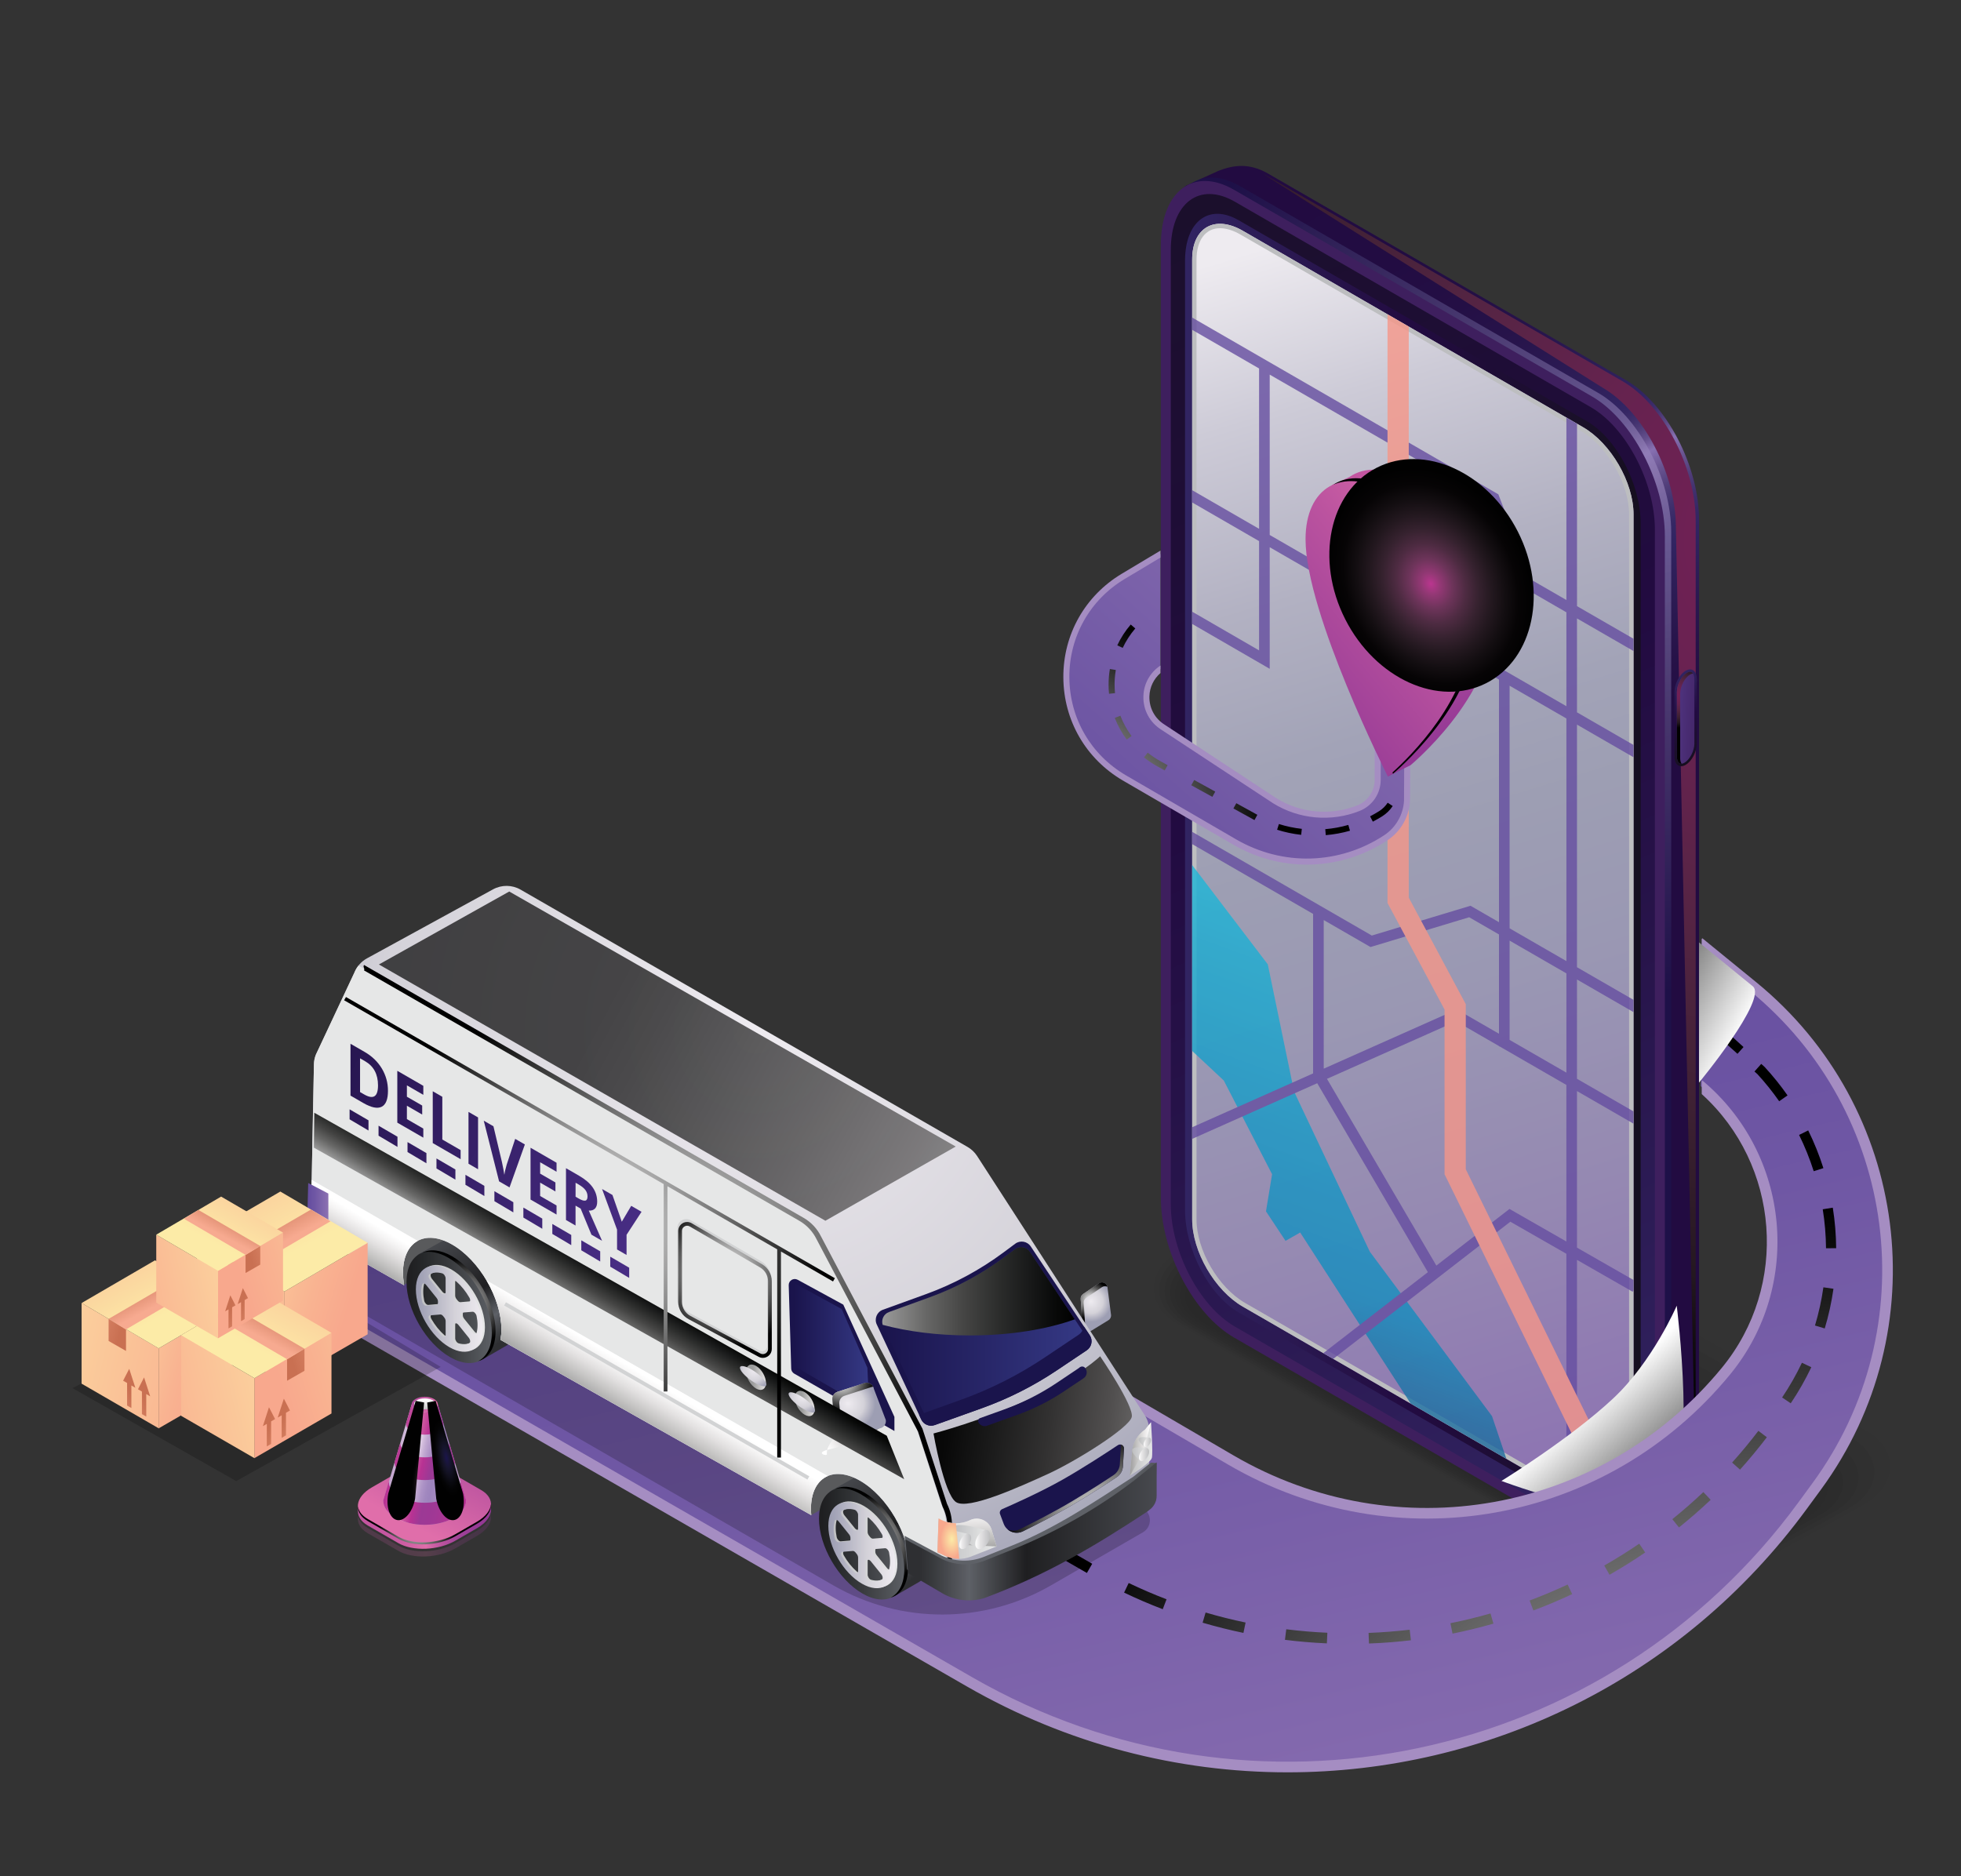 <?xml version="1.0" encoding="utf-8"?>
<!-- Generator: Adobe Illustrator 25.2.0, SVG Export Plug-In . SVG Version: 6.00 Build 0)  -->
<svg version="1.1" id="Layer_1" xmlns="http://www.w3.org/2000/svg" xmlns:xlink="http://www.w3.org/1999/xlink" x="0px" y="0px"
	 viewBox="0 0 695 665" style="enable-background:new 0 0 695 665;" xml:space="preserve">
<rect x="0" y="0" width="695" height="665" fill="#333333" stroke="none"/>
<style type="text/css">
	.st0{opacity:0.2;}
	.st1{opacity:0;fill:#010101;}
	.st2{opacity:0.091;fill:#010101;}
	.st3{opacity:0.182;fill:#010101;}
	.st4{opacity:0.273;fill:#010101;}
	.st5{opacity:0.364;fill:#010101;}
	.st6{opacity:0.455;fill:#010101;}
	.st7{opacity:0.545;fill:#010101;}
	.st8{opacity:0.636;fill:#010101;}
	.st9{opacity:0.727;fill:#010101;}
	.st10{opacity:0.818;fill:#010101;}
	.st11{opacity:0.909;fill:#010101;}
	.st12{fill:#010101;}
	.st13{fill:url(#SVGID_1_);}
	.st14{fill:url(#SVGID_2_);}
	.st15{opacity:0.6;fill:url(#SVGID_3_);}
	.st16{fill:url(#SVGID_4_);}
	.st17{fill:url(#SVGID_5_);}
	.st18{fill:url(#SVGID_6_);}
	.st19{fill:url(#SVGID_7_);}
	.st20{fill:url(#SVGID_8_);}
	.st21{fill:url(#SVGID_9_);}
	.st22{fill:url(#SVGID_10_);}
	.st23{fill:#BDBEC0;}
	.st24{opacity:0.8;}
	.st25{fill:url(#SVGID_11_);}
	.st26{fill:#654DA0;}
	.st27{fill:#F59688;}
	.st28{fill:url(#SVGID_12_);}
	.st29{fill:url(#SVGID_13_);}
	.st30{fill:#A58DC2;}
	.st31{fill:url(#SVGID_14_);}
	.st32{fill:url(#SVGID_15_);}
	.st33{fill:url(#SVGID_16_);}
	.st34{fill:url(#SVGID_17_);}
	.st35{fill:url(#SVGID_18_);}
	.st36{fill:url(#SVGID_19_);}
	.st37{fill:url(#SVGID_20_);}
	.st38{opacity:0.2;fill:#010101;}
	.st39{fill:#595A5C;}
	.st40{fill:url(#SVGID_21_);}
	.st41{fill:url(#SVGID_22_);}
	.st42{fill:url(#SVGID_23_);}
	.st43{fill:url(#SVGID_24_);}
	.st44{fill:url(#SVGID_25_);}
	.st45{fill:url(#SVGID_26_);}
	.st46{fill:url(#SVGID_27_);}
	.st47{fill:url(#SVGID_28_);}
	.st48{fill:url(#SVGID_29_);}
	.st49{fill:url(#SVGID_30_);}
	.st50{fill:url(#SVGID_31_);}
	.st51{fill:#E6E7E7;}
	.st52{fill:url(#SVGID_32_);}
	.st53{fill:#1A144C;}
	.st54{fill:url(#SVGID_33_);}
	.st55{fill:url(#SVGID_34_);}
	.st56{fill:url(#SVGID_35_);}
	.st57{fill:url(#SVGID_36_);}
	.st58{fill:url(#SVGID_37_);}
	.st59{fill:url(#SVGID_38_);}
	.st60{fill:url(#SVGID_39_);}
	.st61{fill:url(#SVGID_40_);}
	.st62{opacity:0.7;fill:url(#SVGID_41_);}
	.st63{fill:url(#SVGID_42_);}
	.st64{fill:url(#SVGID_43_);}
	.st65{fill:url(#SVGID_44_);}
	.st66{fill:url(#SVGID_45_);}
	.st67{fill:url(#SVGID_46_);}
	.st68{fill:url(#SVGID_47_);}
	.st69{fill:url(#SVGID_48_);}
	.st70{fill:url(#SVGID_49_);}
	.st71{fill:url(#SVGID_50_);}
	.st72{fill:url(#SVGID_51_);}
	.st73{fill:url(#SVGID_52_);}
	.st74{fill:url(#SVGID_53_);}
	.st75{fill:url(#SVGID_54_);}
	.st76{fill:url(#SVGID_55_);}
	.st77{fill:url(#SVGID_56_);}
	.st78{fill:url(#SVGID_57_);}
	.st79{fill:url(#SVGID_58_);}
	.st80{fill:url(#SVGID_59_);}
	.st81{fill:url(#SVGID_60_);}
	.st82{fill:#D2D3D4;}
	.st83{fill:url(#SVGID_61_);}
	.st84{fill:url(#SVGID_62_);}
	.st85{fill:url(#SVGID_63_);}
	.st86{fill:url(#SVGID_64_);}
	.st87{fill:url(#SVGID_65_);}
	.st88{fill:url(#SVGID_66_);}
	.st89{fill:url(#SVGID_67_);}
	.st90{fill:url(#SVGID_68_);}
	.st91{fill:url(#SVGID_69_);}
	.st92{fill:url(#SVGID_70_);}
	.st93{fill:url(#SVGID_71_);}
	.st94{fill:url(#SVGID_72_);}
	.st95{fill:url(#SVGID_73_);}
	.st96{fill:url(#SVGID_74_);}
	.st97{fill:url(#SVGID_75_);}
	.st98{fill:url(#SVGID_76_);}
	.st99{fill:url(#SVGID_77_);}
	.st100{fill:url(#SVGID_78_);}
	.st101{fill:url(#SVGID_79_);}
	.st102{fill:url(#SVGID_80_);}
	.st103{fill:url(#SVGID_81_);}
	.st104{fill:url(#SVGID_82_);}
	.st105{fill:url(#SVGID_83_);}
	.st106{fill:url(#SVGID_84_);}
	.st107{fill:url(#SVGID_85_);}
	.st108{fill:url(#SVGID_86_);}
	.st109{fill:url(#SVGID_87_);}
	.st110{fill:url(#SVGID_88_);}
	.st111{fill:url(#SVGID_89_);}
	.st112{fill:url(#SVGID_90_);}
	.st113{fill:url(#SVGID_91_);}
	.st114{fill:url(#SVGID_92_);}
	.st115{fill:url(#SVGID_93_);}
	.st116{fill:url(#SVGID_94_);}
	.st117{fill:url(#SVGID_95_);}
	.st118{fill:url(#SVGID_96_);}
	.st119{fill:url(#SVGID_97_);}
	.st120{fill:url(#SVGID_98_);}
	.st121{fill:url(#SVGID_99_);}
	.st122{fill:url(#SVGID_100_);}
	.st123{fill:url(#SVGID_101_);}
	.st124{fill:url(#SVGID_102_);}
	.st125{fill:url(#SVGID_103_);}
	.st126{fill:url(#SVGID_104_);}
	.st127{fill:url(#SVGID_105_);}
	.st128{fill:url(#SVGID_106_);}
	.st129{fill:url(#SVGID_107_);}
	.st130{fill:url(#SVGID_108_);}
	.st131{fill:url(#SVGID_109_);}
	.st132{fill:url(#SVGID_110_);}
	.st133{fill:url(#SVGID_111_);}
	.st134{fill:url(#SVGID_112_);}
	.st135{fill:url(#SVGID_113_);}
	.st136{fill:url(#SVGID_114_);}
	.st137{fill:url(#SVGID_115_);}
	.st138{opacity:0.2;fill:url(#SVGID_116_);}
	.st139{fill:url(#SVGID_117_);}
	.st140{fill:url(#SVGID_118_);}
	.st141{fill:url(#SVGID_119_);}
	.st142{fill:url(#SVGID_120_);}
	.st143{fill:url(#SVGID_121_);}
	.st144{fill:url(#SVGID_122_);}
	.st145{fill:url(#SVGID_123_);}
	.st146{fill:url(#SVGID_124_);}
	.st147{fill:url(#SVGID_125_);}
	.st148{fill:url(#SVGID_126_);}
	.st149{fill:url(#SVGID_127_);}
	.st150{fill:url(#SVGID_128_);}
	.st151{fill:url(#SVGID_129_);}
	.st152{fill:url(#SVGID_130_);}
	.st153{fill:url(#SVGID_131_);}
</style>
<g class="st0">
	<path class="st1" d="M594.94,566.81c-5.22,0-9.95-1.14-13.7-3.3l-83.17-47.33l-83.17-47.33c-4.99-2.88-7.86-7.45-7.86-12.52
		c0-5.56,3.45-10.74,9.46-14.21l54.43-30.63c4.72-2.73,10.63-4.23,16.63-4.23c5.22,0,9.95,1.14,13.7,3.3l83.17,47.33l83.17,47.33
		c4.99,2.88,7.86,7.45,7.86,12.52c0,5.56-3.45,10.74-9.46,14.21l-54.43,30.63C606.85,565.31,600.94,566.81,594.94,566.81z"/>
	<path class="st2" d="M417.97,443.29l14.76-8.23c0.6-0.35,28.3-15.46,28.82-15.16l9.52-4.66c4.29-2.48,10.6-3.3,16.06-3.3
		c4.74,0,9.82,1.48,13.22,3.45l66.59,37.93l14.2,8.09l80.8,46.02c2.61,1.51,5.03,3.83,6.28,6.11c0.99,1.81,1.59,3.76,1.65,5.82
		c0.17,5.34-3.12,10.41-9.03,13.82l-14.76,8.23c-0.6,0.35-28.3,15.46-28.82,15.16l-9.52,4.66c-4.29,2.48-10.6,3.3-16.06,3.3
		c-4.74,0-9.82-1.48-13.22-3.45l-66.59-37.93l-14.2-8.09l-80.8-46.02c-2.61-1.51-5.03-3.83-6.28-6.11
		c-0.99-1.81-1.59-3.76-1.65-5.82C408.77,451.77,412.06,446.7,417.97,443.29z"/>
	<path class="st3" d="M419.45,444.46l14.36-7.94c1.2-0.69,27.13-14.33,28.17-13.73l9.24-3.81c3.86-2.23,10.57-2.37,15.49-2.37
		c4.27,0,9.69,1.82,12.75,3.59l64.64,36.85l13.79,7.86l78.42,44.72c2.35,1.36,5.02,3.78,6.19,5.82c1,1.74,1.68,3.57,1.8,5.54
		c0.31,5.13-2.79,10.08-8.61,13.43l-14.36,7.94c-1.2,0.69-27.13,14.33-28.17,13.73l-9.24,3.81c-3.86,2.23-10.57,2.37-15.49,2.37
		c-4.27,0-9.69-1.82-12.75-3.59l-64.64-36.85l-13.79-7.86l-78.42-44.72c-2.35-1.36-5.02-3.78-6.19-5.82c-1-1.74-1.68-3.57-1.8-5.54
		C410.53,452.76,413.63,447.82,419.45,444.46z"/>
	<path class="st4" d="M420.92,445.63l13.97-7.64c1.8-1.04,25.96-13.21,27.52-12.31l8.95-2.96c3.43-1.98,10.55-1.45,14.91-1.45
		c3.8,0,9.55,2.16,12.27,3.74l62.68,35.78l13.37,7.63l76.05,43.41c2.09,1.2,5.03,3.73,6.11,5.52c1.01,1.67,1.77,3.38,1.95,5.25
		c0.47,4.91-2.47,9.75-8.18,13.04l-13.97,7.64c-1.8,1.04-25.96,13.21-27.52,12.31l-8.95,2.96c-3.43,1.98-10.55,1.45-14.91,1.45
		c-3.8,0-9.55-2.16-12.27-3.74l-62.68-35.78l-13.37-7.63l-76.05-43.41c-2.09-1.2-5.03-3.74-6.11-5.52
		c-1.01-1.67-1.77-3.38-1.95-5.25C412.27,453.76,415.21,448.93,420.92,445.63z"/>
	<path class="st5" d="M422.4,446.8l13.57-7.35c2.4-1.39,24.79-12.09,26.88-10.89l8.67-2.11c3.01-1.73,10.52-0.52,14.34-0.52
		c3.32,0,9.42,2.51,11.8,3.88l60.73,34.7l12.95,7.4l73.68,42.1c1.83,1.05,5.04,3.68,6.02,5.22c1.02,1.6,1.86,3.19,2.1,4.97
		c0.63,4.7-2.14,9.41-7.75,12.66l-13.57,7.35c-2.4,1.39-24.79,12.09-26.88,10.89l-8.67,2.11c-3.01,1.73-10.52,0.52-14.34,0.52
		c-3.32,0-9.42-2.5-11.8-3.88l-60.73-34.7l-12.95-7.4l-73.68-42.1c-1.83-1.05-5.04-3.68-6.03-5.22c-1.02-1.6-1.86-3.19-2.1-4.97
		C414.01,454.76,416.78,450.04,422.4,446.8z"/>
	<path class="st6" d="M423.87,447.97l13.17-7.05c3.01-1.74,23.63-10.97,26.23-9.46l8.39-1.25c2.58-1.49,10.49,0.4,13.77,0.4
		c2.85,0,9.28,2.85,11.32,4.02l58.77,33.62l12.53,7.17l71.3,40.79c1.56,0.9,5.07,3.63,5.94,4.92c1.04,1.54,1.95,3,2.25,4.68
		c0.8,4.48-1.81,9.08-7.32,12.27l-13.17,7.05c-3.01,1.74-23.63,10.97-26.23,9.46l-8.39,1.25c-2.58,1.49-10.49-0.4-13.77-0.4
		c-2.85,0-9.28-2.85-11.32-4.02l-58.77-33.62l-12.53-7.17l-71.3-40.79c-1.56-0.9-5.07-3.63-5.94-4.92c-1.04-1.54-1.95-3-2.25-4.68
		C415.75,455.76,418.36,451.16,423.87,447.97z"/>
	<path class="st7" d="M425.34,449.14l12.77-6.75c3.61-2.08,22.46-9.85,25.58-8.04l8.1-0.4c2.15-1.24,10.47,1.33,13.19,1.33
		c2.37,0,9.15,3.19,10.85,4.17l56.81,32.54l12.11,6.94l68.93,39.48c1.3,0.75,5.1,3.57,5.86,4.63c1.05,1.48,2.04,2.82,2.4,4.39
		c0.96,4.27-1.48,8.75-6.89,11.88l-12.77,6.75c-3.61,2.08-22.46,9.84-25.58,8.04l-8.1,0.4c-2.15,1.24-10.47-1.33-13.19-1.33
		c-2.37,0-9.15-3.19-10.85-4.17l-56.81-32.54l-12.11-6.94l-68.93-39.48c-1.3-0.75-5.1-3.57-5.86-4.63c-1.05-1.48-2.04-2.82-2.4-4.39
		C417.49,456.75,419.93,452.27,425.34,449.14z"/>
	<path class="st8" d="M426.82,450.32l12.37-6.46c4.21-2.43,21.29-8.72,24.93-6.62l7.82,0.45c1.72-0.99,10.44,2.26,12.62,2.26
		c1.9,0,9.01,3.53,10.37,4.31l54.86,31.47l11.7,6.71l66.55,38.17c1.04,0.6,5.15,3.5,5.77,4.33c1.07,1.42,2.14,2.63,2.55,4.11
		c1.13,4.05-1.15,8.42-6.47,11.49L617.53,547c-4.21,2.43-21.29,8.72-24.93,6.62l-7.82-0.45c-1.72,0.99-10.44-2.26-12.62-2.26
		c-1.9,0-9.01-3.53-10.37-4.31l-54.86-31.47l-11.7-6.71l-66.55-38.17c-1.04-0.6-5.15-3.5-5.77-4.33c-1.07-1.42-2.14-2.63-2.55-4.11
		C419.23,457.75,421.51,453.38,426.82,450.32z"/>
	<path class="st9" d="M428.29,451.49l11.98-6.16c4.81-2.78,20.12-7.6,24.29-5.2l7.54,1.3c1.29-0.74,10.41,3.18,12.05,3.18
		c1.42,0,8.88,3.87,9.9,4.46l52.9,30.39l11.28,6.48l64.18,36.87c0.78,0.45,5.33,3.34,5.69,4.03c1.34,1.13,2.23,2.44,2.7,3.82
		c1.29,3.84-0.83,8.09-6.04,11.1l-11.98,6.16c-4.81,2.78-20.12,7.6-24.29,5.2l-7.54-1.3c-1.29,0.74-10.41-3.18-12.05-3.18
		c-1.42,0-8.88-3.87-9.9-4.46l-52.9-30.39l-11.28-6.48l-64.18-36.87c-0.78-0.45-5.33-3.34-5.69-4.03c-1.34-1.13-2.23-2.44-2.7-3.82
		C420.96,458.75,423.08,454.5,428.29,451.49z"/>
	<path class="st10" d="M429.77,452.66l11.58-5.86c5.41-3.12,18.95-6.48,23.64-3.77l7.25,2.16c0.86-0.5,10.38,4.11,11.48,4.11
		c0.95,0,8.74,4.21,9.42,4.6l50.94,29.31l10.86,6.25l61.8,35.56c0.52,0.3,5.37,3.27,5.61,3.74c1.38,1.04,2.33,2.25,2.85,3.54
		c1.47,3.62-0.5,7.76-5.61,10.71l-11.58,5.86c-5.41,3.12-18.95,6.48-23.64,3.77l-7.25-2.16c-0.86,0.5-10.38-4.11-11.48-4.11
		c-0.95,0-8.74-4.21-9.42-4.6l-50.94-29.31l-10.86-6.25l-61.8-35.56c-0.52-0.3-5.37-3.27-5.61-3.74c-1.38-1.04-2.33-2.25-2.85-3.54
		C422.69,459.75,424.65,455.61,429.77,452.66z"/>
	<path class="st11" d="M431.24,453.83l11.18-5.57c6.01-3.47,17.79-5.36,22.99-2.35l6.97,3.01c0.43-0.25,10.36,5.04,10.9,5.04
		c0.47,0,8.61,4.55,8.95,4.75l48.99,28.23l10.44,6.02l59.43,34.25c0.26,0.15,5.4,3.21,5.52,3.44c1.43,0.94,2.42,2.06,3,3.25
		c1.64,3.4-0.17,7.43-5.18,10.32l-11.18,5.57c-6.01,3.47-17.79,5.36-22.99,2.35l-6.97-3.01c-0.43,0.25-10.36-5.04-10.9-5.04
		c-0.47,0-8.61-4.55-8.95-4.75l-48.99-28.23l-10.44-6.02l-59.43-34.25c-0.26-0.15-5.4-3.21-5.52-3.44c-1.43-0.94-2.42-2.06-3-3.25
		C424.42,460.75,426.23,456.72,431.24,453.83z"/>
	<path class="st12" d="M576.15,551.64l-72.52-41.87l-72.52-41.87c-5.73-3.31-5.01-9.08,1.6-12.9l10.78-5.27
		c6.61-3.82,16.62-4.23,22.35-0.93l72.52,41.87l72.52,41.87c5.73,3.31,5.01,9.08-1.6,12.9l-10.78,5.27
		C591.88,554.53,581.88,554.95,576.15,551.64z"/>
</g>
<g>
	<linearGradient id="SVGID_1_" gradientUnits="userSpaceOnUse" x1="381.644" y1="74.329" x2="547.307" y2="361.266">
		<stop  offset="0.056" style="stop-color:#220B41"/>
		<stop  offset="0.215" style="stop-color:#220C42"/>
		<stop  offset="0.294" style="stop-color:#240F45"/>
		<stop  offset="0.355" style="stop-color:#27144B"/>
		<stop  offset="0.407" style="stop-color:#2B1A53"/>
		<stop  offset="0.453" style="stop-color:#30215D"/>
		<stop  offset="0.47" style="stop-color:#312462"/>
		<stop  offset="0.48" style="stop-color:#352664"/>
		<stop  offset="0.492" style="stop-color:#3E2E6B"/>
		<stop  offset="0.504" style="stop-color:#4E3C78"/>
		<stop  offset="0.517" style="stop-color:#65508D"/>
		<stop  offset="0.529" style="stop-color:#856EAE"/>
		<stop  offset="0.53" style="stop-color:#8770B2"/>
		<stop  offset="0.549" style="stop-color:#6B5693"/>
		<stop  offset="0.57" style="stop-color:#523F7B"/>
		<stop  offset="0.591" style="stop-color:#40306D"/>
		<stop  offset="0.61" style="stop-color:#352764"/>
		<stop  offset="0.626" style="stop-color:#312462"/>
		<stop  offset="0.678" style="stop-color:#2C1B54"/>
		<stop  offset="0.728" style="stop-color:#271349"/>
		<stop  offset="0.774" style="stop-color:#230D43"/>
		<stop  offset="0.813" style="stop-color:#220B41"/>
		<stop  offset="1" style="stop-color:#220B41"/>
	</linearGradient>
	<path class="st13" d="M576.25,541.58l-126.82-73.22c-14.31-8.26-25.9-30.42-25.9-49.49V81.12c0-9.7-7.97-11.84-3.14-15.33
		c0.18-0.13,11.32-5.19,11.53-5.27c5.2-1.99,10.76-2.88,17.52,1.02l126.82,73.22c14.31,8.26,25.9,30.42,25.9,49.49V522
		c0,10.14-3.27,17.36-8.49,20.67c-0.31,0.2-13.73,6.58-14.07,6.69C574.97,550.9,582.5,545.19,576.25,541.58z"/>
	<radialGradient id="SVGID_2_" cx="639.087" cy="190.906" r="310.883" gradientUnits="userSpaceOnUse">
		<stop  offset="0" style="stop-color:#722056"/>
		<stop  offset="0.128" style="stop-color:#6E2154"/>
		<stop  offset="0.288" style="stop-color:#64234E"/>
		<stop  offset="0.465" style="stop-color:#542443"/>
		<stop  offset="0.653" style="stop-color:#3F2134"/>
		<stop  offset="0.849" style="stop-color:#241820"/>
		<stop  offset="1" style="stop-color:#010101"/>
	</radialGradient>
	<path class="st14" d="M575.08,135.15L448.25,61.92c-6.75-3.9,119.81,75.56,119.81,75.56c14.31,8.26,25.9,30.42,25.9,49.49
		c0,0,7.01,345.55,7.01,335.41V184.64C600.98,165.56,589.38,143.41,575.08,135.15z"/>
	<radialGradient id="SVGID_3_" cx="587.077" cy="168.695" r="183.154" gradientUnits="userSpaceOnUse">
		<stop  offset="0" style="stop-color:#9D8AC1"/>
		<stop  offset="1" style="stop-color:#1A144C"/>
	</radialGradient>
	<path class="st15" d="M566.4,546.09l-126.82-73.22c-14.31-8.26-25.9-30.42-25.9-49.49V85.62c0-19.07,11.6-27.84,25.9-19.58
		l126.82,73.22c14.31,8.26,25.9,30.42,25.9,49.49V526.5C592.3,545.58,580.7,554.35,566.4,546.09z"/>
	<linearGradient id="SVGID_4_" gradientUnits="userSpaceOnUse" x1="601.847" y1="338.937" x2="95.524" y2="180.436">
		<stop  offset="0.187" style="stop-color:#3E1F5E"/>
		<stop  offset="0.934" style="stop-color:#3E1F5E"/>
	</linearGradient>
	<path class="st16" d="M564.14,547.31l-126.82-73.22c-14.31-8.26-25.9-30.42-25.9-49.49V86.84c0-19.07,11.6-27.84,25.9-19.58
		l126.82,73.22c14.31,8.26,25.9,30.42,25.9,49.49v337.75C590.04,546.8,578.45,555.57,564.14,547.31z"/>
	<linearGradient id="SVGID_5_" gradientUnits="userSpaceOnUse" x1="608.446" y1="534.894" x2="351.322" y2="-8.413">
		<stop  offset="0" style="stop-color:#312462"/>
		<stop  offset="0.082" style="stop-color:#2F205C"/>
		<stop  offset="0.356" style="stop-color:#261248"/>
		<stop  offset="0.495" style="stop-color:#220B41"/>
		<stop  offset="0.871" style="stop-color:#1A1029"/>
		<stop  offset="1" style="stop-color:#150F1F"/>
	</linearGradient>
	<path class="st17" d="M414.94,426.84V88.67c0-16.72,10.17-24.41,22.71-17.17l126.15,72.83c12.54,7.24,22.71,26.67,22.71,43.39
		v338.17c0,16.72-10.17,24.41-22.71,17.17l-126.15-72.83C425.11,462.98,414.94,443.56,414.94,426.84z"/>
	<linearGradient id="SVGID_6_" gradientUnits="userSpaceOnUse" x1="419.99" y1="307.282" x2="581.464" y2="307.282">
		<stop  offset="0" style="stop-color:#312462"/>
		<stop  offset="0.082" style="stop-color:#2F205C"/>
		<stop  offset="0.356" style="stop-color:#261248"/>
		<stop  offset="0.495" style="stop-color:#220B41"/>
		<stop  offset="0.871" style="stop-color:#1A1029"/>
		<stop  offset="1" style="stop-color:#150F1F"/>
	</linearGradient>
	<path class="st18" d="M419.99,428.9V92.44c0-14,8.51-20.43,19.01-14.37l123.46,71.28c10.5,6.06,19.01,22.32,19.01,36.32v336.45
		c0,14-8.51,20.43-19.01,14.37L439,465.21C428.5,459.15,419.99,442.89,419.99,428.9z"/>
	<linearGradient id="SVGID_7_" gradientUnits="userSpaceOnUse" x1="568.902" y1="529.648" x2="434.628" y2="91.688">
		<stop  offset="0" style="stop-color:#8C71B2"/>
		<stop  offset="0.228" style="stop-color:#9588B2"/>
		<stop  offset="0.414" style="stop-color:#9A98B3"/>
		<stop  offset="0.53" style="stop-color:#9D9EB3"/>
		<stop  offset="0.614" style="stop-color:#A2A3B7"/>
		<stop  offset="0.733" style="stop-color:#B2B1C2"/>
		<stop  offset="0.874" style="stop-color:#CDCBD7"/>
		<stop  offset="1" style="stop-color:#EEEBF0"/>
	</linearGradient>
	<path class="st19" d="M440.43,81.79c-9.89-5.71-17.91-1.14-17.91,10.21v340.24c0,11.35,8.02,25.19,17.91,30.9l120.6,69.63
		c9.89,5.71,17.91,1.14,17.91-10.21V182.32c0-11.35-8.02-25.19-17.91-30.9L440.43,81.79z"/>
	
		<linearGradient id="SVGID_8_" gradientUnits="userSpaceOnUse" x1="-106.174" y1="10496.718" x2="-77.285" y2="10496.718" gradientTransform="matrix(-0.5 1.443 -0.866 0.5 9641.698 -4861.52)">
		<stop  offset="0" style="stop-color:#312462"/>
		<stop  offset="0.082" style="stop-color:#2F205C"/>
		<stop  offset="0.356" style="stop-color:#261248"/>
		<stop  offset="0.495" style="stop-color:#220B41"/>
		<stop  offset="0.871" style="stop-color:#1A1029"/>
		<stop  offset="1" style="stop-color:#150F1F"/>
	</linearGradient>
	<path class="st20" d="M593.45,268.12v-22.8c0-2.92,1.77-6.3,3.96-7.57l0,0c2.19-1.26,3.96,0.08,3.96,2.99v22.8
		c0,2.92-1.77,6.3-3.96,7.57l0,0C595.22,272.38,593.45,271.04,593.45,268.12z"/>
	<linearGradient id="SVGID_9_" gradientUnits="userSpaceOnUse" x1="604.841" y1="254.756" x2="584.919" y2="253.899">
		<stop  offset="0" style="stop-color:#3E1F5E"/>
		<stop  offset="1" style="stop-color:#5E469C"/>
	</linearGradient>
	<path class="st21" d="M595.84,270.73c-1.13,0-1.53-1.41-1.53-2.61v-22.8c0-2.59,1.62-5.72,3.53-6.82c0.41-0.23,0.8-0.36,1.14-0.36
		c1.13,0,1.53,1.41,1.53,2.61v22.8c0,2.59-1.62,5.72-3.53,6.82C596.57,270.61,596.17,270.73,595.84,270.73z"/>
	<radialGradient id="SVGID_10_" cx="594.823" cy="246.256" r="11.7" gradientUnits="userSpaceOnUse">
		<stop  offset="0" style="stop-color:#722056"/>
		<stop  offset="0.128" style="stop-color:#6E2154"/>
		<stop  offset="0.288" style="stop-color:#64234E"/>
		<stop  offset="0.465" style="stop-color:#542443"/>
		<stop  offset="0.653" style="stop-color:#3F2134"/>
		<stop  offset="0.849" style="stop-color:#241820"/>
		<stop  offset="1" style="stop-color:#010101"/>
	</radialGradient>
	<path class="st22" d="M595.47,268.71v-22.8c0-2.59,1.62-5.72,3.53-6.82c0.36-0.21,0.7-0.31,1.01-0.34
		c-0.24-0.36-0.58-0.61-1.04-0.61c-0.34,0-0.73,0.13-1.14,0.36c-1.91,1.1-3.53,4.23-3.53,6.82v22.8c0,1.2,0.4,2.61,1.53,2.61
		c0.04,0,0.09-0.02,0.13-0.02C595.62,270.19,595.47,269.42,595.47,268.71z"/>
	<path class="st23" d="M561.03,151.42l-120.6-69.63c-9.89-5.71-17.91-1.14-17.91,10.21v340.24c0,11.35,8.02,25.19,17.91,30.9
		l120.6,69.63c9.89,5.71,17.91,1.14,17.91-10.21V182.32C578.94,170.97,570.92,157.13,561.03,151.42z M577.38,522.56
		c0,3.52-0.83,6.42-2.4,8.38c-1.44,1.79-3.48,2.74-5.92,2.74h0c-2.2,0-4.71-0.78-7.26-2.25l-120.6-69.63
		c-9.45-5.45-17.14-18.71-17.14-29.55V92.01c0-6.86,3.19-11.12,8.32-11.12c2.2,0,4.71,0.78,7.26,2.25l120.6,69.63
		c9.45,5.45,17.13,18.71,17.13,29.55V522.56z"/>
</g>
<g class="st24">
	<linearGradient id="SVGID_11_" gradientUnits="userSpaceOnUse" x1="424.374" y1="557.955" x2="503.432" y2="343.367">
		<stop  offset="0" style="stop-color:#253169"/>
		<stop  offset="0.093" style="stop-color:#243F74"/>
		<stop  offset="0.289" style="stop-color:#226192"/>
		<stop  offset="0.485" style="stop-color:#148CBD"/>
		<stop  offset="0.63" style="stop-color:#1595C3"/>
		<stop  offset="0.911" style="stop-color:#1AACD1"/>
		<stop  offset="1" style="stop-color:#1DB5D7"/>
	</linearGradient>
	<polygon class="st25" points="528.79,501.97 485.48,443.68 458.64,386.94 449.32,341.83 422.51,306.62 422.51,372.51 
		433.73,383.01 450.84,416.22 448.68,429.38 455.61,439.84 460.8,436.88 499.96,497.52 533.89,517.1 	"/>
	<path class="st26" d="M558.91,219.21l20.03,11.56v-4.35l-20.03-11.56V150.2l-3.76-2.17v64.66l-12.45-7.19l-11.67-30.28
		l-108.52-62.66v4.35l23.72,13.7v56.84l-23.72-13.7v4.35l23.72,13.7v38.74l-23.72-13.73v4.35L450,237.07v-43.1l81.26,46.91v86.01
		l-10.1-5.83l-34.97,10.56l-63.67-36.76v4.35l42.86,24.74v56.54l-42.86,19.08v4.12l44.32-19.73l39.22,66.98L469,479.64l3.52,2.03
		l62.76-48.62l19.86,11.37v82.72h3.76v-80.56l19.72,11.29l0.31-0.54v-3.62l-20.03-11.47v-55.5l20.03,11.56v-4.35l-20.03-11.56V347.2
		l20.03,11.56v-4.35l-20.03-11.56v-86l20.03,11.56v-4.35l-20.03-11.56V219.21z M469.14,326.12l15.87,9.16l0.71,0.41l34.97-10.56
		l10.57,6.1v35.2l-14.95-8.62l-47.17,21V326.12z M555.15,440.08l-20.17-11.55l-25.92,20.08l-38.77-66.2l45.79-20.38l15.17,8.75v0.12
		h0.2l23.69,13.67V440.08z M555.15,380.22l-20.13-11.61v-35.2l20.13,11.62V380.22z M555.15,340.68l-20.13-11.62v-86l20.13,11.62
		V340.68z M555.15,250.33L450,189.63v-56.84l78,45.03l11.67,30.28l15.48,8.94V250.33z"/>
	<polygon class="st27" points="569.18,532.91 575.95,529.6 519.49,414.47 519.49,355.94 499.28,318.18 499.28,115.77 491.75,111.43 
		491.75,320.07 511.96,357.83 511.96,416.21 	"/>
</g>
<linearGradient id="SVGID_12_" gradientUnits="userSpaceOnUse" x1="564.784" y1="495.668" x2="603.372" y2="538.962">
	<stop  offset="0" style="stop-color:#FFFFFF"/>
	<stop  offset="1" style="stop-color:#000000"/>
</linearGradient>
<path class="st28" d="M532.13,524.94c0,0,24.25-14.92,39.53-29.18c14.12-13.18,22.59-32.94,22.59-32.94s7.53,59.29-3.76,69.65
	S532.13,524.94,532.13,524.94z"/>
<g>
	<g>
		<linearGradient id="SVGID_13_" gradientUnits="userSpaceOnUse" x1="373.795" y1="328.933" x2="496.586" y2="191.366">
			<stop  offset="0.035" style="stop-color:#654DA0"/>
			<stop  offset="0.349" style="stop-color:#6F57A4"/>
			<stop  offset="0.956" style="stop-color:#8A6FB1"/>
			<stop  offset="1" style="stop-color:#8C71B2"/>
		</linearGradient>
		<path class="st29" d="M488.27,262.02v14.36c0,4.45-2.72,8.45-6.86,10.1c-9.76,3.87-20.78,2.88-29.69-2.69l-39.56-26.04
			c-7.57-4.73-7.77-15.46-0.89-20.58v-40.78l-13.16,7.87c-27.12,16.22-26.89,55.6,0.42,71.5l39,22.67
			c16.7,9.73,37.48,9.15,53.61-1.5c4.43-2.92,7.21-7.78,7.49-13.08l0.08-15.88L488.27,262.02z"/>
		<path class="st30" d="M487.2,260.19v16.19c0,4.04-2.43,7.62-6.18,9.11c-9.41,3.74-20.15,2.76-28.73-2.6l-39.56-26.04
			c-3.46-2.16-5.47-5.89-5.37-9.97c0.08-3.27,1.52-6.23,3.92-8.31v-2.66c-3.69,2.44-5.94,6.44-6.05,10.92
			c-0.12,4.84,2.26,9.27,6.37,11.83l39.56,26.04c9.16,5.72,20.61,6.75,30.65,2.77c4.57-1.81,7.53-6.17,7.53-11.09v-12.53l8.34,4.74
			l-0.08,15.21c-0.26,4.94-2.88,9.52-7.02,12.25c-15.91,10.49-36.02,11.05-52.5,1.46l-38.99-22.66
			c-12.5-7.28-20.01-20.26-20.1-34.72c-0.09-14.46,7.27-27.53,19.68-34.95l12.61-7.54v-2.48l-13.7,8.2
			c-13.06,7.82-20.81,21.57-20.72,36.79c0.09,15.22,8,28.89,21.16,36.55l38.99,22.66c8.15,4.75,17.16,7.11,26.16,7.11
			c9.95,0,19.87-2.89,28.58-8.64c4.69-3.1,7.67-8.3,7.97-13.96l0.09-16.51L487.2,260.19z"/>
	</g>
	<radialGradient id="SVGID_14_" cx="366.483" cy="299.996" r="83.828" gradientUnits="userSpaceOnUse">
		<stop  offset="0" style="stop-color:#FFFFFF"/>
		<stop  offset="1" style="stop-color:#000000"/>
	</radialGradient>
	<path class="st31" d="M469.87,296.03l-0.18-2.12c2.77-0.23,5.52-0.74,8.17-1.5l0.59,2.05
		C475.66,295.26,472.78,295.79,469.87,296.03z M461.15,295.92c-2.9-0.32-5.77-0.93-8.53-1.8l0.64-2.03
		c2.63,0.83,5.37,1.41,8.12,1.71L461.15,295.92z M486.55,291.25l-0.98-1.89c1.09-0.56,2.17-1.19,3.21-1.84
		c1.21-0.76,2.25-1.79,3.03-2.98l1.78,1.17c-0.94,1.43-2.21,2.68-3.67,3.61C488.83,290,487.7,290.65,486.55,291.25z M444.6,290.69
		l-7.47-4.12l1.03-1.86l7.46,4.11L444.6,290.69z M429.67,282.46l-7.47-4.11l1.03-1.86l7.47,4.11L429.67,282.46z M412.78,273.09
		l-2.59-1.43c-1.68-0.94-3.28-2.01-4.76-3.19l1.33-1.67c1.39,1.11,2.9,2.12,4.47,3l2.59,1.43L412.78,273.09z M399.32,262.16
		c-1.76-2.37-3.18-4.96-4.24-7.69l1.99-0.77c0.99,2.56,2.32,4.98,3.96,7.19L399.32,262.16z M393.05,245.92
		c-0.1-1.01-0.15-2.03-0.16-3.06c0-2.05,0.15-3.9,0.46-5.72l2.1,0.35c-0.28,1.7-0.43,3.43-0.43,5.16c0.01,1.15,0.06,2.11,0.15,3.05
		L393.05,245.92z M397.9,229.66l-1.93-0.91c1.24-2.65,2.85-5.13,4.77-7.37l1.62,1.38C400.56,224.87,399.06,227.19,397.9,229.66z"/>
</g>
<g>
	<linearGradient id="SVGID_15_" gradientUnits="userSpaceOnUse" x1="365.259" y1="354.87" x2="447.141" y2="700.28">
		<stop  offset="0.035" style="stop-color:#654DA0"/>
		<stop  offset="0.349" style="stop-color:#6F57A4"/>
		<stop  offset="0.956" style="stop-color:#8A6FB1"/>
		<stop  offset="1" style="stop-color:#8C71B2"/>
	</linearGradient>
	<path class="st32" d="M621.2,349.59l-18.42-15.03v50.46c29.93,25.59,33.96,70.5,8.9,101.01v0
		c-42.86,52.16-117.25,65.49-175.55,31.44L219.77,391.12l-114.53,67.87l238.31,137.13c99.94,57.51,227.14,30.63,295.28-62.38
		l5.02-6.85C684.67,471.17,674.72,393.25,621.2,349.59z"/>
	<path class="st30" d="M622.39,348.13l-19.06-15.55l-0.24,0.29v4.37l16.91,13.8c52.76,43.05,62.57,119.8,22.33,174.73l-5.02,6.85
		c-67.68,92.38-193.56,118.98-292.82,61.86L108.98,458.97l110.8-65.66L435.19,519.1c59.42,34.7,134.26,21.3,177.95-31.87
		c25.8-31.41,21.41-78.15-9.78-104.21l-0.25,0.3v4.49c27.64,25.05,31.01,67.96,7.13,97.03c-42.51,51.74-115.32,64.78-173.14,31.01
		L220.72,389.5l-0.96-0.56l-118.26,70.08l241.11,138.73c35.79,20.59,74.98,30.48,113.73,30.48c70.53,0,139.59-32.76,184-93.38
		l5.02-6.85C686.8,471.45,676.7,392.44,622.39,348.13z"/>
</g>
<g>
	<radialGradient id="SVGID_16_" cx="627.184" cy="719.76" r="292.05" gradientUnits="userSpaceOnUse">
		<stop  offset="0" style="stop-color:#FFFFFF"/>
		<stop  offset="1" style="stop-color:#000000"/>
	</radialGradient>
	<polygon class="st33" points="206.02,454.46 199.49,450.7 201.37,447.44 207.9,451.19 	"/>
	<radialGradient id="SVGID_17_" cx="627.188" cy="719.76" r="292.051" gradientUnits="userSpaceOnUse">
		<stop  offset="0" style="stop-color:#FFFFFF"/>
		<stop  offset="1" style="stop-color:#000000"/>
	</radialGradient>
	<path class="st34" d="M485.18,582.57l-0.14-3.76c4.84-0.18,9.74-0.56,14.57-1.13l0.44,3.74C495.13,582,490.12,582.39,485.18,582.57
		z M470.26,582.52c-4.95-0.22-9.95-0.64-14.86-1.26l0.47-3.74c4.81,0.6,9.71,1.02,14.56,1.23L470.26,582.52z M514.79,579.06
		l-0.74-3.69c4.76-0.96,9.53-2.12,14.2-3.46l1.04,3.62C524.52,576.89,519.65,578.08,514.79,579.06z M440.69,578.81
		c-4.85-1.01-9.72-2.23-14.47-3.62l1.06-3.61c4.65,1.37,9.42,2.56,14.17,3.55L440.69,578.81z M543.44,570.86l-1.32-3.53
		c4.55-1.71,9.08-3.61,13.47-5.67l1.6,3.41C552.71,567.17,548.09,569.11,543.44,570.86z M412.09,570.41
		c-4.62-1.77-9.23-3.75-13.7-5.89l1.63-3.4c4.38,2.1,8.9,4.04,13.42,5.77L412.09,570.41z M570.43,558.2l-1.86-3.27
		c4.23-2.41,8.4-5.01,12.39-7.74l2.12,3.11C578.99,553.09,574.74,555.74,570.43,558.2z M385.21,557.56l-12.8-7.36l1.88-3.26
		l12.8,7.36L385.21,557.56z M359.61,542.83l-12.8-7.36l1.88-3.26l12.8,7.36L359.61,542.83z M595.05,541.43l-2.36-2.93
		c3.77-3.04,7.47-6.27,11-9.61l2.59,2.74C602.68,535.03,598.9,538.33,595.05,541.43z M334.01,528.1l-12.8-7.36l1.88-3.26l12.8,7.36
		L334.01,528.1z M616.68,520.94l-2.8-2.51c3.24-3.61,6.38-7.4,9.31-11.25l3,2.28C623.19,513.38,619.99,517.25,616.68,520.94z
		 M308.41,513.37l-12.8-7.36l1.88-3.26l12.8,7.36L308.41,513.37z M282.81,498.64l-12.8-7.36l1.88-3.26l12.8,7.36L282.81,498.64z
		 M634.66,497.42l-3.06-2.06c2.64-3.92,5.01-8.07,7.02-12.31l3.33,1.58C639.86,489.04,637.41,493.34,634.66,497.42z M257.22,483.91
		l-12.8-7.36l1.88-3.26l12.8,7.36L257.22,483.91z M646.71,470.89l-3.46-1.04c1.33-4.41,2.33-8.97,2.98-13.54l3.57,0.51
		C649.13,461.57,648.09,466.3,646.71,470.89z M231.62,469.18l-12.8-7.36l1.88-3.26l12.8,7.36L231.62,469.18z M647.16,442.47
		c-0.04-4.61-0.43-9.26-1.16-13.82l3.56-0.57c0.76,4.74,1.16,9.57,1.2,14.36L647.16,442.47z M642.8,415.15
		c-1.4-4.39-3.14-8.72-5.18-12.86l3.23-1.6c2.12,4.3,3.93,8.8,5.38,13.37L642.8,415.15z M630.56,390.35
		c-2.34-3.35-4.93-6.58-7.7-9.6l-1.06-0.94l2.4-2.69l1.19,1.06c3.01,3.26,5.7,6.62,8.13,10.1L630.56,390.35z"/>
	<radialGradient id="SVGID_18_" cx="627.188" cy="719.761" r="292.053" gradientUnits="userSpaceOnUse">
		<stop  offset="0" style="stop-color:#FFFFFF"/>
		<stop  offset="1" style="stop-color:#000000"/>
	</radialGradient>
	<polygon class="st35" points="615.78,373.54 610.98,369.25 610.78,364.63 617.92,371.14 	"/>
</g>
<g>
	<radialGradient id="SVGID_19_" cx="386.676" cy="461.325" r="7.271" gradientUnits="userSpaceOnUse">
		<stop  offset="0" style="stop-color:#EEEBF0"/>
		<stop  offset="0.581" style="stop-color:#D4D2D9"/>
		<stop  offset="0.892" style="stop-color:#ABABBC"/>
		<stop  offset="1" style="stop-color:#9D9EB3"/>
	</radialGradient>
	<path class="st36" d="M383.01,460.42l0.63,9.83c0.09,1.47,1.72,2.31,2.98,1.54l6.22-3.82c0.66-0.4,1.02-1.15,0.92-1.92l-1.26-9.78
		c-0.19-1.44-1.83-2.19-3.04-1.37l-5.59,3.78C383.29,459.06,382.96,459.73,383.01,460.42z"/>
	<radialGradient id="SVGID_20_" cx="386.392" cy="460.662" r="6.98" gradientUnits="userSpaceOnUse">
		<stop  offset="0" style="stop-color:#FFFFFF"/>
		<stop  offset="1" style="stop-color:#000000"/>
	</radialGradient>
	<path class="st37" d="M384.71,471.62l-0.63-9.83c-0.04-0.69,0.28-1.36,0.86-1.75l5.59-3.78c0.61-0.41,1.34-0.42,1.93-0.14
		c-0.28-1.35-1.83-2.02-3-1.23l-5.59,3.78c-0.58,0.39-0.9,1.05-0.86,1.75l0.63,9.83c0.05,0.76,0.51,1.35,1.12,1.64
		C384.74,471.8,384.72,471.72,384.71,471.62z"/>
	<path class="st38" d="M114.54,457.53l181.14,104.62c23.82,13.59,53.05,13.52,76.8-0.19l32.57-18.8c3.3-1.91,3.31-6.67,0.01-8.59
		L188.94,408.47c-1.54-0.89-3.44-0.89-4.98,0.01l-69.46,40.46C111.2,450.86,111.22,455.63,114.54,457.53z"/>
	<polygon class="st39" points="287.52,537.05 313.08,522.2 286.33,517.34 	"/>
	<polygon class="st39" points="143.03,455.53 168.59,440.68 141.85,435.82 	"/>
	<g>
		<linearGradient id="SVGID_21_" gradientUnits="userSpaceOnUse" x1="180.255" y1="476.724" x2="153.217" y2="440.493">
			<stop  offset="0.056" style="stop-color:#2E2F32"/>
			<stop  offset="0.112" style="stop-color:#393B3E"/>
			<stop  offset="0.23" style="stop-color:#585A60"/>
			<stop  offset="0.253" style="stop-color:#5E6167"/>
			<stop  offset="0.48" style="stop-color:#1F1F21"/>
			<stop  offset="1" style="stop-color:#47494E"/>
		</linearGradient>
		<path class="st40" d="M183.82,467.19c0,4.77-1.65,8.15-4.32,9.78c-0.08,0.05-8.45,4.9-8.54,4.94c-2.78,1.56-1-1.98-5.23-4.42
			c-8.51-4.91-15.41-16.81-15.41-26.58c0-4.83-4.46-4.87-1.73-6.48c0.08-0.05,8.99-4.98,9.06-5.02c2.78-1.5,6.57-1.23,10.76,1.19
			C176.92,445.52,183.82,457.42,183.82,467.19z"/>
		<linearGradient id="SVGID_22_" gradientUnits="userSpaceOnUse" x1="144.076" y1="463.358" x2="174.894" y2="463.358">
			<stop  offset="0.035" style="stop-color:#1F1F21"/>
			<stop  offset="0.195" style="stop-color:#26282A"/>
			<stop  offset="0.503" style="stop-color:#393B3E"/>
			<stop  offset="0.927" style="stop-color:#585B60"/>
			<stop  offset="1" style="stop-color:#5E6167"/>
		</linearGradient>
		<path class="st41" d="M174.89,472.25c0,9.77-6.9,13.7-15.41,8.79c-8.51-4.91-15.41-16.81-15.41-26.58c0-9.77,6.9-13.7,15.41-8.79
			C168,450.59,174.89,462.49,174.89,472.25z"/>
		<radialGradient id="SVGID_23_" cx="162.658" cy="462.837" r="16.647" gradientUnits="userSpaceOnUse">
			<stop  offset="0" style="stop-color:#FFFFFF"/>
			<stop  offset="1" style="stop-color:#000000"/>
		</radialGradient>
		<path class="st42" d="M160.22,445.31c-4.08-2.36-7.79-2.67-10.54-1.29c2.57-0.72,5.76-0.18,9.21,1.81
			c8.51,4.91,15.41,16.81,15.41,26.58c0,5.08-1.87,8.58-4.87,10.08c3.76-1.05,6.2-4.8,6.2-10.6
			C175.63,462.12,168.73,450.22,160.22,445.31z"/>
		<linearGradient id="SVGID_24_" gradientUnits="userSpaceOnUse" x1="148.13" y1="463.611" x2="171.863" y2="463.611">
			<stop  offset="0" style="stop-color:#BDBEC0"/>
			<stop  offset="1" style="stop-color:#E6E7E7"/>
		</linearGradient>
		<path class="st43" d="M160,449.99c-6.55-3.78-11.87-0.75-11.87,6.77s5.31,16.68,11.87,20.47c6.55,3.78,11.87,0.75,11.87-6.77
			C171.86,462.94,166.55,453.78,160,449.99z M164.53,464.99l3.68-0.31c0.55-0.05,1.26,0.69,1.43,1.49c0.23,1.09,0.35,2.17,0.35,3.22
			s-0.12,1.98-0.35,2.81c-0.17,0.61-0.88,0.52-1.43-0.16l-3.68-4.56c-0.32-0.39-0.52-0.9-0.5-1.31c0-0.07,0-0.14,0-0.22
			c0-0.07,0-0.15,0-0.22C164.01,465.29,164.21,465.01,164.53,464.99z M166.88,461.26l-3.68,0.31c-0.32,0.03-0.71-0.2-1.02-0.6
			c-0.11-0.14-0.22-0.28-0.33-0.41c-0.33-0.39-0.53-0.9-0.53-1.32v-4.86c0-0.74,0.61-0.92,1.23-0.37c1.74,1.54,3.3,3.49,4.53,5.63
			C167.54,460.41,167.43,461.22,166.88,461.26z M158.67,452.84v4.86c0,0.42-0.2,0.71-0.53,0.72c-0.11,0-0.22,0.01-0.33,0.03
			c-0.31,0.05-0.7-0.18-1.02-0.57l-3.68-4.56c-0.55-0.68-0.66-1.62-0.21-1.88c1.23-0.71,2.79-0.87,4.53-0.39
			C158.06,451.22,158.67,452.11,158.67,452.84z M151.78,455.19l3.68,4.56c0.32,0.39,0.52,0.9,0.5,1.31c0,0.07,0,0.14,0,0.22
			s0,0.15,0,0.22c0.02,0.43-0.18,0.7-0.5,0.73l-3.68,0.31c-0.55,0.05-1.26-0.69-1.43-1.49c-0.23-1.09-0.35-2.17-0.35-3.22
			s0.12-1.98,0.35-2.81C150.52,454.42,151.23,454.51,151.78,455.19z M153.12,465.96l3.68-0.31c0.32-0.03,0.71,0.2,1.02,0.6
			c0.11,0.14,0.22,0.28,0.33,0.41c0.33,0.39,0.53,0.9,0.53,1.32v4.86c0,0.74-0.61,0.92-1.23,0.37c-1.74-1.54-3.3-3.49-4.53-5.63
			C152.45,466.81,152.56,466.01,153.12,465.96z M161.33,474.38v-4.86c0-0.42,0.2-0.71,0.53-0.72c0.11,0,0.22-0.01,0.33-0.03
			c0.31-0.05,0.7,0.18,1.02,0.57l3.68,4.56c0.55,0.68,0.66,1.62,0.21,1.88c-1.23,0.71-2.79,0.87-4.53,0.39
			C161.94,476.01,161.33,475.12,161.33,474.38z"/>
		<linearGradient id="SVGID_25_" gradientUnits="userSpaceOnUse" x1="147.39" y1="463.907" x2="171.124" y2="463.907">
			<stop  offset="0.035" style="stop-color:#9D9EB3"/>
			<stop  offset="0.581" style="stop-color:#D4D2D9"/>
			<stop  offset="1" style="stop-color:#EEEBF0"/>
		</linearGradient>
		<path class="st44" d="M159.26,450.29c-6.55-3.78-11.87-0.75-11.87,6.77s5.31,16.68,11.87,20.47c6.55,3.78,11.87,0.75,11.87-6.77
			C171.12,463.24,165.81,454.07,159.26,450.29z M163.79,465.28l3.68-0.31c0.55-0.05,1.26,0.69,1.43,1.49
			c0.23,1.09,0.35,2.17,0.35,3.22s-0.12,1.98-0.35,2.81c-0.17,0.61-0.88,0.52-1.43-0.16l-3.68-4.56c-0.32-0.39-0.52-0.9-0.5-1.31
			c0-0.07,0-0.14,0-0.22s0-0.15,0-0.22C163.27,465.59,163.47,465.31,163.79,465.28z M166.14,461.56l-3.68,0.31
			c-0.32,0.03-0.71-0.2-1.02-0.6c-0.11-0.14-0.22-0.28-0.33-0.41c-0.33-0.38-0.53-0.9-0.53-1.32v-4.86c0-0.74,0.61-0.92,1.23-0.37
			c1.74,1.54,3.3,3.49,4.53,5.63C166.8,460.71,166.69,461.51,166.14,461.56z M157.93,453.14v4.86c0,0.42-0.2,0.71-0.53,0.72
			c-0.11,0-0.22,0.01-0.33,0.03c-0.31,0.05-0.7-0.18-1.02-0.57l-3.68-4.56c-0.55-0.68-0.66-1.62-0.21-1.88
			c1.23-0.71,2.79-0.87,4.53-0.39C157.32,451.51,157.93,452.4,157.93,453.14z M151.04,455.49l3.68,4.56c0.32,0.39,0.52,0.9,0.5,1.31
			c0,0.07,0,0.14,0,0.22s0,0.15,0,0.22c0.02,0.43-0.18,0.71-0.5,0.73l-3.68,0.31c-0.55,0.05-1.26-0.69-1.43-1.49
			c-0.23-1.09-0.35-2.17-0.35-3.22s0.12-1.98,0.35-2.81C149.78,454.71,150.49,454.8,151.04,455.49z M152.38,466.25l3.68-0.31
			c0.32-0.03,0.71,0.2,1.02,0.6c0.11,0.14,0.22,0.28,0.33,0.41c0.33,0.39,0.53,0.9,0.53,1.32v4.86c0,0.74-0.61,0.92-1.23,0.37
			c-1.74-1.54-3.3-3.49-4.53-5.63C151.71,467.11,151.82,466.3,152.38,466.25z M160.59,474.67v-4.86c0-0.42,0.2-0.71,0.53-0.72
			c0.11,0,0.22-0.01,0.33-0.03c0.31-0.05,0.7,0.18,1.02,0.57l3.68,4.56c0.55,0.68,0.66,1.62,0.21,1.88
			c-1.23,0.71-2.79,0.87-4.53,0.39C161.2,476.3,160.59,475.41,160.59,474.67z"/>
	</g>
	<g>
		<linearGradient id="SVGID_26_" gradientUnits="userSpaceOnUse" x1="326.442" y1="560.538" x2="299.403" y2="524.307">
			<stop  offset="0.056" style="stop-color:#2E2F32"/>
			<stop  offset="0.112" style="stop-color:#393B3E"/>
			<stop  offset="0.23" style="stop-color:#585A60"/>
			<stop  offset="0.253" style="stop-color:#5E6167"/>
			<stop  offset="0.48" style="stop-color:#1F1F21"/>
			<stop  offset="1" style="stop-color:#47494E"/>
		</linearGradient>
		<path class="st45" d="M330,551c0,4.77-1.65,8.15-4.32,9.78c-0.08,0.05-8.45,4.9-8.54,4.94c-2.78,1.56-1-1.98-5.23-4.42
			c-8.51-4.91-15.41-16.81-15.41-26.58c0-4.83-4.46-4.87-1.73-6.48c0.08-0.04,8.99-4.98,9.06-5.02c2.78-1.5,6.57-1.23,10.76,1.19
			C323.11,529.34,330,541.24,330,551z"/>
		<linearGradient id="SVGID_27_" gradientUnits="userSpaceOnUse" x1="290.263" y1="547.171" x2="321.081" y2="547.171">
			<stop  offset="0.035" style="stop-color:#1F1F21"/>
			<stop  offset="0.195" style="stop-color:#26282A"/>
			<stop  offset="0.503" style="stop-color:#393B3E"/>
			<stop  offset="0.927" style="stop-color:#585B60"/>
			<stop  offset="1" style="stop-color:#5E6167"/>
		</linearGradient>
		<path class="st46" d="M321.08,556.07c0,9.77-6.9,13.7-15.41,8.79c-8.51-4.91-15.41-16.81-15.41-26.58c0-9.77,6.9-13.7,15.41-8.79
			C314.18,534.4,321.08,546.3,321.08,556.07z"/>
		<radialGradient id="SVGID_28_" cx="308.844" cy="546.651" r="16.647" gradientUnits="userSpaceOnUse">
			<stop  offset="0" style="stop-color:#FFFFFF"/>
			<stop  offset="1" style="stop-color:#000000"/>
		</radialGradient>
		<path class="st47" d="M306.41,529.12c-4.08-2.36-7.79-2.67-10.54-1.29c2.57-0.72,5.76-0.18,9.21,1.81
			c8.51,4.91,15.41,16.81,15.41,26.58c0,5.08-1.87,8.58-4.87,10.08c3.76-1.05,6.2-4.8,6.2-10.6
			C321.82,545.93,314.92,534.03,306.41,529.12z"/>
		<linearGradient id="SVGID_29_" gradientUnits="userSpaceOnUse" x1="294.317" y1="547.425" x2="318.05" y2="547.425">
			<stop  offset="0" style="stop-color:#BDBEC0"/>
			<stop  offset="1" style="stop-color:#E6E7E7"/>
		</linearGradient>
		<path class="st48" d="M306.18,533.81c-6.55-3.78-11.87-0.75-11.87,6.77c0,7.52,5.31,16.68,11.87,20.47
			c6.55,3.78,11.87,0.75,11.87-6.77C318.05,546.76,312.74,537.59,306.18,533.81z M310.72,548.8l3.68-0.31
			c0.55-0.05,1.26,0.69,1.43,1.49c0.23,1.09,0.35,2.17,0.35,3.22c0,1.04-0.12,1.98-0.35,2.81c-0.17,0.61-0.88,0.52-1.43-0.16
			l-3.68-4.56c-0.32-0.39-0.52-0.9-0.5-1.31c0-0.07,0-0.14,0-0.22c0-0.07,0-0.15,0-0.22C310.2,549.1,310.4,548.83,310.72,548.8z
			 M313.06,545.08l-3.68,0.31c-0.32,0.03-0.71-0.2-1.02-0.6c-0.11-0.14-0.22-0.28-0.33-0.41c-0.33-0.39-0.53-0.9-0.53-1.32v-4.86
			c0-0.74,0.61-0.92,1.23-0.37c1.74,1.54,3.3,3.49,4.53,5.63C313.73,544.22,313.62,545.03,313.06,545.08z M304.85,536.66v4.86
			c0,0.42-0.2,0.71-0.53,0.72c-0.11,0-0.22,0.01-0.33,0.03c-0.31,0.05-0.7-0.18-1.02-0.57l-3.68-4.56
			c-0.55-0.68-0.66-1.62-0.21-1.88c1.23-0.71,2.79-0.87,4.53-0.39C304.24,535.03,304.85,535.92,304.85,536.66z M297.97,539
			l3.68,4.56c0.32,0.39,0.52,0.9,0.5,1.31c0,0.07,0,0.14,0,0.22c0,0.07,0,0.15,0,0.22c0.02,0.43-0.18,0.71-0.5,0.73l-3.68,0.31
			c-0.55,0.05-1.26-0.69-1.43-1.49c-0.23-1.09-0.35-2.17-0.35-3.22s0.12-1.98,0.35-2.81C296.71,538.23,297.42,538.32,297.97,539z
			 M299.3,549.77l3.68-0.31c0.32-0.03,0.71,0.2,1.02,0.6c0.11,0.14,0.22,0.28,0.33,0.41c0.33,0.38,0.53,0.9,0.53,1.32v4.86
			c0,0.74-0.61,0.92-1.23,0.38c-1.74-1.54-3.3-3.49-4.53-5.63C298.64,550.63,298.75,549.82,299.3,549.77z M307.51,558.19v-4.86
			c0-0.42,0.2-0.71,0.53-0.72c0.11,0,0.22-0.01,0.33-0.03c0.31-0.05,0.7,0.18,1.02,0.57l3.68,4.56c0.55,0.68,0.66,1.62,0.21,1.88
			c-1.23,0.71-2.79,0.87-4.53,0.39C308.12,559.82,307.51,558.93,307.51,558.19z"/>
		<linearGradient id="SVGID_30_" gradientUnits="userSpaceOnUse" x1="293.577" y1="547.721" x2="317.31" y2="547.721">
			<stop  offset="0.035" style="stop-color:#9D9EB3"/>
			<stop  offset="0.581" style="stop-color:#D4D2D9"/>
			<stop  offset="1" style="stop-color:#EEEBF0"/>
		</linearGradient>
		<path class="st49" d="M305.44,534.1c-6.55-3.78-11.87-0.75-11.87,6.77c0,7.52,5.31,16.68,11.87,20.47
			c6.55,3.78,11.87,0.75,11.87-6.77C317.31,547.05,312,537.89,305.44,534.1z M309.98,549.1l3.68-0.31c0.55-0.05,1.26,0.69,1.43,1.49
			c0.23,1.09,0.35,2.17,0.35,3.22c0,1.04-0.12,1.98-0.35,2.81c-0.17,0.61-0.88,0.52-1.43-0.16l-3.68-4.56
			c-0.32-0.39-0.52-0.9-0.5-1.31c0-0.07,0-0.14,0-0.22c0-0.07,0-0.15,0-0.22C309.46,549.4,309.66,549.12,309.98,549.1z
			 M312.32,545.37l-3.68,0.31c-0.32,0.03-0.71-0.2-1.02-0.6c-0.11-0.14-0.22-0.28-0.33-0.41c-0.33-0.39-0.53-0.9-0.53-1.32v-4.86
			c0-0.74,0.61-0.92,1.23-0.37c1.74,1.54,3.3,3.49,4.53,5.63C312.99,544.52,312.88,545.33,312.32,545.37z M304.11,536.95v4.86
			c0,0.42-0.2,0.71-0.53,0.72c-0.11,0-0.22,0.01-0.33,0.03c-0.31,0.05-0.7-0.18-1.02-0.57l-3.68-4.56
			c-0.55-0.68-0.66-1.62-0.21-1.88c1.23-0.71,2.79-0.87,4.53-0.39C303.5,535.33,304.11,536.21,304.11,536.95z M297.23,539.3
			l3.68,4.56c0.32,0.39,0.52,0.9,0.5,1.31c0,0.07,0,0.14,0,0.22c0,0.07,0,0.15,0,0.22c0.02,0.43-0.18,0.7-0.5,0.73l-3.68,0.31
			c-0.55,0.05-1.26-0.69-1.43-1.49c-0.23-1.09-0.35-2.17-0.35-3.22s0.12-1.98,0.35-2.81C295.97,538.53,296.68,538.61,297.23,539.3z
			 M298.56,550.07l3.68-0.31c0.32-0.03,0.71,0.2,1.02,0.6c0.11,0.14,0.22,0.28,0.33,0.41c0.33,0.39,0.53,0.9,0.53,1.32v4.86
			c0,0.74-0.61,0.92-1.23,0.37c-1.74-1.54-3.3-3.49-4.53-5.63C297.9,550.92,298.01,550.11,298.56,550.07z M306.77,558.49v-4.86
			c0-0.42,0.2-0.71,0.53-0.72c0.11,0,0.22-0.01,0.33-0.03c0.31-0.05,0.7,0.18,1.02,0.57l3.68,4.56c0.55,0.68,0.66,1.62,0.21,1.88
			c-1.23,0.71-2.79,0.87-4.53,0.39C307.38,560.12,306.77,559.23,306.77,558.49z"/>
	</g>
	<radialGradient id="SVGID_31_" cx="267.801" cy="365.61" r="227.13" gradientUnits="userSpaceOnUse">
		<stop  offset="0" style="stop-color:#EEEBF0"/>
		<stop  offset="0.581" style="stop-color:#D4D2D9"/>
		<stop  offset="0.892" style="stop-color:#ABABBC"/>
		<stop  offset="1" style="stop-color:#9D9EB3"/>
	</radialGradient>
	<path class="st50" d="M405.69,501.6l-59.4-91.85c-0.86-1.32-2.02-2.42-3.39-3.21l-158.39-91.19c-3.01-1.74-6.71-1.78-9.77-0.11
		l-44.66,24.45c-2.05,1.12-3.64,2.93-4.49,5.1l-13.64,29.05c-0.43,1.1-0.67,2.27-0.69,3.45l-1.03,53.57
		c-0.07,3.66,1.87,7.06,5.05,8.87l27.94,15.84c-0.26-1.52-0.4-3.02-0.4-4.47c0-11.05,7.81-15.5,17.44-9.94
		c9.63,5.56,17.44,19.03,17.44,30.08c0,1.33-0.12,2.55-0.33,3.69l110.14,62.13c-0.07-0.75-0.11-1.5-0.11-2.24
		c0-11.05,7.81-15.5,17.44-9.94c9.63,5.56,17.44,19.03,17.44,30.08c0,0.61-0.03,1.19-0.07,1.76l6.53,3.7
		c2.88,1.63,6.37,1.73,9.33,0.26l63.67-31.46c3.4-1.68,5.56-5.15,5.56-8.94v-13.24C407.3,505.11,406.74,503.22,405.69,501.6z"/>
	<path class="st51" d="M333.64,533.28l-8.7-26.63l-35.93-68.11c-1.36-2.79-3.53-5.11-6.22-6.65l-155.75-89.61
		c-0.6,0.76-1.09,1.6-1.45,2.51l-13.64,29.05c-0.43,1.1-0.67,2.27-0.69,3.45l-1.03,53.57c-0.07,3.66,1.87,7.06,5.05,8.87
		l27.94,15.84c-0.26-1.52-0.4-3.02-0.4-4.47c0-11.05,7.81-15.5,17.44-9.94c9.63,5.56,17.44,19.03,17.44,30.08
		c0,1.33-0.12,2.55-0.33,3.69l110.14,62.13c-0.07-0.75-0.11-1.5-0.11-2.24c0-11.05,7.81-15.5,17.44-9.94
		c9.63,5.56,17.44,19.03,17.44,30.08c0,0.61-0.03,1.19-0.07,1.76l6.53,3.7c2.04,1.16,4.4,1.53,6.66,1.13v-20.83
		C335.4,538.13,334.8,535.59,333.64,533.28z"/>
	<radialGradient id="SVGID_32_" cx="233.123" cy="451.716" r="106.993" gradientUnits="userSpaceOnUse">
		<stop  offset="0" style="stop-color:#FFFFFF"/>
		<stop  offset="1" style="stop-color:#000000"/>
	</radialGradient>
	<path class="st52" d="M335.63,533.06l-8.7-26.63l-35.93-68.11c-1.36-2.79-3.53-5.11-6.22-6.65l-155.75-89.61
		c-0.53,0.68,0.33,1.12-0.01,1.92l154.2,88.71c2.7,1.54,4.86,3.86,6.22,6.65l35.93,68.11l8.7,26.63c1.15,2.31,1.75,4.85,1.75,7.43
		v19.59c0.96,0.11,0.61,0.38,1.56,0.22v-20.83C337.39,537.91,336.79,535.37,335.63,533.06z"/>
	<path class="st53" d="M312.91,464.26l15.18-5.5c9.91-3.59,19.24-8.61,27.69-14.91l4.02-2.99c1.77-1.32,4.29-0.88,5.51,0.96
		l20.91,31.48c1.17,1.77,0.7,4.15-1.06,5.33l-10.66,7.15c-8.25,5.53-17.16,10.03-26.51,13.38l-16.7,5.98
		c-1.87,0.67-3.95-0.19-4.79-1.99l-15.75-33.63C309.77,467.47,310.78,465.03,312.91,464.26z"/>
	<linearGradient id="SVGID_33_" gradientUnits="userSpaceOnUse" x1="312.643" y1="473.131" x2="385.528" y2="473.131">
		<stop  offset="0" style="stop-color:#1A144C"/>
		<stop  offset="1" style="stop-color:#353985"/>
	</linearGradient>
	<path class="st54" d="M315.07,465.06l14.46-5.24c9.44-3.42,18.33-8.21,26.38-14.21l3.83-2.85c1.69-1.26,4.09-0.84,5.25,0.91
		l19.92,29.99c1.12,1.68,0.67,3.96-1.01,5.08l-10.16,6.81c-7.86,5.27-16.35,9.55-25.26,12.75l-15.91,5.7
		c-1.78,0.64-3.76-0.18-4.56-1.9l-15.01-32.04C312.08,468.12,313.04,465.8,315.07,465.06z"/>
	<path class="st53" d="M279.53,455.57l0.88,29.55c0.02,0.74,0.43,1.42,1.08,1.79l35.5,20.33v-5.01l-18.12-39.78l-16.17-8.82
		C281.24,452.84,279.48,453.92,279.53,455.57z"/>
	<linearGradient id="SVGID_34_" gradientUnits="userSpaceOnUse" x1="281.416" y1="477.222" x2="308.112" y2="477.222">
		<stop  offset="0" style="stop-color:#1A144C"/>
		<stop  offset="1" style="stop-color:#353985"/>
	</linearGradient>
	<polygon class="st55" points="281.42,454.79 282.31,484.73 308.11,499.66 307.41,484.84 298.31,464 	"/>
	<linearGradient id="SVGID_35_" gradientUnits="userSpaceOnUse" x1="389.123" y1="559.766" x2="377.598" y2="548.791">
		<stop  offset="0.035" style="stop-color:#1F1F21"/>
		<stop  offset="0.195" style="stop-color:#26282A"/>
		<stop  offset="0.503" style="stop-color:#393B3E"/>
		<stop  offset="0.927" style="stop-color:#585B60"/>
		<stop  offset="1" style="stop-color:#5E6167"/>
	</linearGradient>
	<path class="st56" d="M320.6,544.38l12.99,6.96c4.74,2.28,10.23,2.46,15.11,0.51l9.88-3.96c15.39-6.16,29.64-15.74,43.06-24.43
		l6.25-5.01l2,0.14l-0.29,13.26l-1.99,1.97c-17.56,13.95-37.54,24.56-58.93,31.3h0c-4.88,1.54-10.18,1.02-14.66-1.44l-12.52-7.35
		L320.6,544.38z"/>
	<linearGradient id="SVGID_36_" gradientUnits="userSpaceOnUse" x1="332.231" y1="545.397" x2="353.2" y2="545.397">
		<stop  offset="0" style="stop-color:#BDBEC0"/>
		<stop  offset="1" style="stop-color:#E6E7E7"/>
	</linearGradient>
	<path class="st57" d="M332.64,538.22L332.64,538.22c3.38,2.07,7.57,2.3,11.16,0.61l0,0c3.06-1.44,6.69,0.18,7.65,3.43l1.75,5.9
		l-9.07,3.59c-3.03,1.2-6.42,1.08-9.36-0.31l-2.53-1.2L332.64,538.22z"/>
	<linearGradient id="SVGID_37_" gradientUnits="userSpaceOnUse" x1="343.131" y1="550.118" x2="342.651" y2="534.585">
		<stop  offset="0" style="stop-color:#9B9C9C"/>
		<stop  offset="0.046" style="stop-color:#A1A1A1"/>
		<stop  offset="0.344" style="stop-color:#C5C4C3"/>
		<stop  offset="0.612" style="stop-color:#E2E0E0"/>
		<stop  offset="0.84" style="stop-color:#F5F4F4"/>
		<stop  offset="1" style="stop-color:#FFFFFF"/>
	</linearGradient>
	<path class="st58" d="M332.64,538.22L332.64,538.22c3.38,2.07,7.57,2.3,11.16,0.61l0,0c3.06-1.44,6.69,0.18,7.65,3.43l1.75,5.9
		l-10.5-0.49C332.43,545.53,332.64,538.22,332.64,538.22z"/>
	<linearGradient id="SVGID_38_" gradientUnits="userSpaceOnUse" x1="400.414" y1="513.649" x2="408.365" y2="513.649">
		<stop  offset="0" style="stop-color:#BDBEC0"/>
		<stop  offset="1" style="stop-color:#E6E7E7"/>
	</linearGradient>
	<path class="st59" d="M401.22,514.51l-0.8,8.61c0,0,7.37-4.57,7.81-6.34c0.44-1.77-0.29-12.61-0.29-12.61l-2.13,2.58l0,0
		C403.19,508.52,401.51,511.37,401.22,514.51z"/>
	<linearGradient id="SVGID_39_" gradientUnits="userSpaceOnUse" x1="400.414" y1="513.649" x2="407.932" y2="513.649">
		<stop  offset="0" style="stop-color:#9B9C9C"/>
		<stop  offset="0.046" style="stop-color:#A1A1A1"/>
		<stop  offset="0.344" style="stop-color:#C5C4C3"/>
		<stop  offset="0.612" style="stop-color:#E2E0E0"/>
		<stop  offset="0.84" style="stop-color:#F5F4F4"/>
		<stop  offset="1" style="stop-color:#FFFFFF"/>
	</linearGradient>
	<path class="st60" d="M401.22,514.51l-0.8,8.61c0,0,4.71-7.99,5.16-9.76c0.44-1.77,2.36-9.19,2.36-9.19l-2.13,2.58l0,0
		C403.19,508.52,401.51,511.37,401.22,514.51z"/>
	<path class="st53" d="M386.22,473.29l-2.1-3.16c-0.16,1.18-0.8,2.29-1.86,3.01l-11.99,8.03c-9.28,6.22-19.29,11.27-29.81,15.04
		l-14.74,5.28l0.77,1.65c0.84,1.8,2.92,2.66,4.79,1.99l16.7-5.98c9.35-3.35,18.26-7.85,26.51-13.38l10.66-7.14
		C386.91,477.45,387.39,475.06,386.22,473.29z"/>
	<linearGradient id="SVGID_40_" gradientUnits="userSpaceOnUse" x1="312.661" y1="457.701" x2="380.923" y2="457.701">
		<stop  offset="0" style="stop-color:#9B9C9C"/>
		<stop  offset="0.022" style="stop-color:#959595"/>
		<stop  offset="0.228" style="stop-color:#676766"/>
		<stop  offset="0.424" style="stop-color:#454544"/>
		<stop  offset="0.605" style="stop-color:#2C2D2C"/>
		<stop  offset="0.766" style="stop-color:#181919"/>
		<stop  offset="0.904" style="stop-color:#080908"/>
		<stop  offset="1" style="stop-color:#010101"/>
	</linearGradient>
	<path class="st61" d="M380.92,467.66l-15.93-23.98c-1.17-1.75-3.56-2.17-5.25-0.91l-3.83,2.85c-8.05,6-16.94,10.78-26.38,14.21
		l-14.46,5.24c-1.87,0.68-2.81,2.7-2.24,4.54c8.89,2.38,19.5,3.76,30.91,3.76C357.97,473.37,370.97,471.21,380.92,467.66z"/>
	<linearGradient id="SVGID_41_" gradientUnits="userSpaceOnUse" x1="400.493" y1="462.256" x2="210.847" y2="360.609">
		<stop  offset="0" style="stop-color:#D2D3D4"/>
		<stop  offset="0.028" style="stop-color:#C4C5C6"/>
		<stop  offset="0.233" style="stop-color:#7F7E7E"/>
		<stop  offset="0.427" style="stop-color:#514F4F"/>
		<stop  offset="0.607" style="stop-color:#323131"/>
		<stop  offset="0.768" style="stop-color:#1B1B1B"/>
		<stop  offset="0.904" style="stop-color:#090909"/>
		<stop  offset="1" style="stop-color:#010101"/>
	</linearGradient>
	<polygon class="st62" points="292.53,432.71 338.72,406.41 180.48,316.01 134.29,341.87 	"/>
	<linearGradient id="SVGID_42_" gradientUnits="userSpaceOnUse" x1="311.555" y1="502.495" x2="293.085" y2="513.981">
		<stop  offset="0" style="stop-color:#6A6A6A"/>
		<stop  offset="0.24" style="stop-color:#928F8F"/>
		<stop  offset="0.478" style="stop-color:#BAB7B7"/>
		<stop  offset="0.692" style="stop-color:#DAD8D8"/>
		<stop  offset="0.873" style="stop-color:#F2F1F1"/>
		<stop  offset="1" style="stop-color:#FFFFFF"/>
	</linearGradient>
	<path class="st63" d="M312.75,504.26c2.47,1.51-12.65,8.21-18.57,9.44c-5.93,1.22-0.92,2.71-1.1,1.72
		C292.24,510.78,304.45,499.17,312.75,504.26z"/>
	<radialGradient id="SVGID_43_" cx="300.5" cy="497.504" r="9.765" gradientUnits="userSpaceOnUse">
		<stop  offset="0" style="stop-color:#EEEBF0"/>
		<stop  offset="0.581" style="stop-color:#D4D2D9"/>
		<stop  offset="0.892" style="stop-color:#ABABBC"/>
		<stop  offset="1" style="stop-color:#9D9EB3"/>
	</radialGradient>
	<path class="st64" d="M295,496.06l0.99,11.72c0.15,1.79,2.02,2.9,3.66,2.19l12.74-3.84c1.08-0.47,1.72-1.61,1.55-2.78l-4.2-10.97
		c-0.23-1.61-1.86-2.62-3.41-2.12l-9.53,3.09C295.64,493.72,294.9,494.85,295,496.06z"/>
	<radialGradient id="SVGID_44_" cx="298.425" cy="489.411" r="11.295" gradientUnits="userSpaceOnUse">
		<stop  offset="0" style="stop-color:#FFFFFF"/>
		<stop  offset="1" style="stop-color:#000000"/>
	</radialGradient>
	<path class="st65" d="M298.45,509.2l-0.99-11.72c-0.1-1.22,0.65-2.34,1.81-2.72l9.53-3.09c0.22-0.07,0.44-0.1,0.66-0.12
		c-0.57-1.11-1.87-1.71-3.13-1.3l-9.53,3.09c-1.16,0.38-1.91,1.5-1.81,2.72l0.99,11.72c0.12,1.47,1.4,2.46,2.76,2.38
		C298.6,509.87,298.48,509.55,298.45,509.2z"/>
	<linearGradient id="SVGID_45_" gradientUnits="userSpaceOnUse" x1="224.07" y1="505.163" x2="233.095" y2="490.309">
		<stop  offset="0" style="stop-color:#9B9C9C"/>
		<stop  offset="0.046" style="stop-color:#A1A1A1"/>
		<stop  offset="0.344" style="stop-color:#C5C4C3"/>
		<stop  offset="0.612" style="stop-color:#E2E0E0"/>
		<stop  offset="0.84" style="stop-color:#F5F4F4"/>
		<stop  offset="1" style="stop-color:#FFFFFF"/>
	</linearGradient>
	<path class="st66" d="M293.38,523.2l-120.95-69.35c3.26,5.52,5.29,11.76,5.29,17.39c0,1.33-0.12,2.55-0.33,3.69l110.14,62.13
		c-0.07-0.75-0.11-1.5-0.11-2.24C287.41,528.81,289.72,524.76,293.38,523.2z"/>
	<linearGradient id="SVGID_46_" gradientUnits="userSpaceOnUse" x1="121.733" y1="445.33" x2="129.791" y2="432.068">
		<stop  offset="0" style="stop-color:#9B9C9C"/>
		<stop  offset="0.046" style="stop-color:#A1A1A1"/>
		<stop  offset="0.344" style="stop-color:#C5C4C3"/>
		<stop  offset="0.612" style="stop-color:#E2E0E0"/>
		<stop  offset="0.84" style="stop-color:#F5F4F4"/>
		<stop  offset="1" style="stop-color:#FFFFFF"/>
	</linearGradient>
	<path class="st67" d="M142.83,451.1c0-5.6,2-9.5,5.23-11.26l-37.59-21.62l-0.24,12.65c-0.07,3.66,1.87,7.06,5.05,8.87l27.94,15.84
		C142.98,454.06,142.83,452.56,142.83,451.1z"/>
	<linearGradient id="SVGID_47_" gradientUnits="userSpaceOnUse" x1="320.935" y1="542.826" x2="409.929" y2="542.826">
		<stop  offset="0.056" style="stop-color:#2E2F32"/>
		<stop  offset="0.112" style="stop-color:#393B3E"/>
		<stop  offset="0.23" style="stop-color:#585A60"/>
		<stop  offset="0.253" style="stop-color:#5E6167"/>
		<stop  offset="0.48" style="stop-color:#1F1F21"/>
		<stop  offset="1" style="stop-color:#47494E"/>
	</linearGradient>
	<path class="st68" d="M320.94,545.7l12.99,6.96c4.74,2.28,10.23,2.46,15.11,0.51l9.88-3.96c15.39-6.16,29.88-14.38,43.06-24.43
		l7.95-6.43v11.91c0,1.83-0.83,3.56-2.26,4.7l-1.06,0.84c-18.61,12.27-35.85,22.48-57.61,30.61l0,0
		c-4.88,1.54-10.18,1.02-14.66-1.44l-12.52-7.35L320.94,545.7z"/>
	<g>
		<linearGradient id="SVGID_48_" gradientUnits="userSpaceOnUse" x1="337.981" y1="544.866" x2="349.807" y2="544.866">
			<stop  offset="0" style="stop-color:#BDBEC0"/>
			<stop  offset="1" style="stop-color:#E6E7E7"/>
		</linearGradient>
		<path class="st69" d="M349.81,542.53l-3.14,6.65c0,0-9.57-5.92-8.62-7.96C339,539.17,349.81,542.53,349.81,542.53z"/>
		
			<linearGradient id="SVGID_49_" gradientUnits="userSpaceOnUse" x1="624.131" y1="545.721" x2="629.419" y2="545.721" gradientTransform="matrix(-1 0 0 1 975.063 0)">
			<stop  offset="0" style="stop-color:#BDBEC0"/>
			<stop  offset="0.689" style="stop-color:#E6E5E6"/>
			<stop  offset="1" style="stop-color:#FFFFFF"/>
		</linearGradient>
		<path class="st70" d="M345.64,547.25c0,1.68,1.18,2.35,2.64,1.51s2.64-2.89,2.64-4.56s-1.18-2.35-2.64-1.51
			C346.83,543.53,345.64,545.57,345.64,547.25z"/>
	</g>
	<g>
		<linearGradient id="SVGID_50_" gradientUnits="userSpaceOnUse" x1="333.892" y1="545.714" x2="343.297" y2="545.714">
			<stop  offset="0" style="stop-color:#BDBEC0"/>
			<stop  offset="1" style="stop-color:#E6E7E7"/>
		</linearGradient>
		<path class="st71" d="M343.3,543.86l-2.5,5.29c0,0-7.61-4.71-6.85-6.33C334.7,541.18,343.3,543.86,343.3,543.86z"/>
		
			<linearGradient id="SVGID_51_" gradientUnits="userSpaceOnUse" x1="630.872" y1="546.394" x2="635.077" y2="546.394" gradientTransform="matrix(-1 0 0 1 975.063 0)">
			<stop  offset="0" style="stop-color:#BDBEC0"/>
			<stop  offset="0.689" style="stop-color:#E6E5E6"/>
			<stop  offset="1" style="stop-color:#FFFFFF"/>
		</linearGradient>
		<path class="st72" d="M339.99,547.61c0,1.33,0.94,1.87,2.1,1.2c1.16-0.67,2.1-2.29,2.1-3.63c0-1.33-0.94-1.87-2.1-1.2
			C340.93,544.65,339.99,546.28,339.99,547.61z"/>
	</g>
	<g>
		<linearGradient id="SVGID_52_" gradientUnits="userSpaceOnUse" x1="401.261" y1="515.498" x2="406.494" y2="515.498">
			<stop  offset="0" style="stop-color:#BDBEC0"/>
			<stop  offset="1" style="stop-color:#E6E7E7"/>
		</linearGradient>
		<path class="st73" d="M406.49,513.41l-2.15,4.54c0,0-3.66-2.78-3.01-4.18C401.99,512.38,406.49,513.41,406.49,513.41z"/>
		
			<linearGradient id="SVGID_53_" gradientUnits="userSpaceOnUse" x1="567.801" y1="515.593" x2="571.412" y2="515.593" gradientTransform="matrix(-1 0 0 1 975.063 0)">
			<stop  offset="0" style="stop-color:#BDBEC0"/>
			<stop  offset="0.689" style="stop-color:#E6E5E6"/>
			<stop  offset="1" style="stop-color:#FFFFFF"/>
		</linearGradient>
		<path class="st74" d="M403.65,516.64c0,1.14,0.81,1.61,1.81,1.03c1-0.58,1.81-1.97,1.81-3.11s-0.81-1.61-1.81-1.03
			C404.46,514.1,403.65,515.49,403.65,516.64z"/>
	</g>
	<g>
		<linearGradient id="SVGID_54_" gradientUnits="userSpaceOnUse" x1="403.545" y1="511.189" x2="407.365" y2="511.189">
			<stop  offset="0" style="stop-color:#BDBEC0"/>
			<stop  offset="1" style="stop-color:#E6E7E7"/>
		</linearGradient>
		<path class="st75" d="M407.36,509.67l-1.57,3.31c0,0-2.67-2.03-2.2-3.05C404.07,508.91,407.36,509.67,407.36,509.67z"/>
		
			<linearGradient id="SVGID_55_" gradientUnits="userSpaceOnUse" x1="567.138" y1="511.258" x2="569.774" y2="511.258" gradientTransform="matrix(-1 0 0 1 975.063 0)">
			<stop  offset="0" style="stop-color:#BDBEC0"/>
			<stop  offset="0.689" style="stop-color:#E6E5E6"/>
			<stop  offset="1" style="stop-color:#FFFFFF"/>
		</linearGradient>
		<path class="st76" d="M405.29,512.02c0,0.84,0.59,1.17,1.32,0.75c0.73-0.42,1.32-1.44,1.32-2.27c0-0.84-0.59-1.17-1.32-0.75
			C405.88,510.17,405.29,511.18,405.29,512.02z"/>
	</g>
	
		<radialGradient id="SVGID_56_" cx="337.319" cy="-2815.873" r="4.021" gradientTransform="matrix(1 0 0 1.666 0 5236.845)" gradientUnits="userSpaceOnUse">
		<stop  offset="0" style="stop-color:#FCEBA7"/>
		<stop  offset="1" style="stop-color:#F8A88D"/>
	</radialGradient>
	<path class="st77" d="M338.78,539.93c-2.14,0-4.26-0.56-6.14-1.71l-0.41,12.01l2.53,1.2c1.64,0.78,3.43,1.14,5.21,1.12
		L338.78,539.93z"/>
	<path class="st53" d="M354.43,536.7l1.28,3.41c1.03,2.74,4.19,3.99,6.81,2.69c4.71-2.33,11.99-6.05,18.08-9.66
		c6.78-4.02,12.35-7.66,15.2-9.56c1.29-0.86,2.09-2.27,2.18-3.82l0.36-6.26c0.07-1.14-1.2-1.88-2.15-1.24
		c-3.97,2.64-12.33,8.11-19.46,12.15c-7.95,4.52-18.11,9.03-21.56,10.53C354.49,535.24,354.17,536.01,354.43,536.7z"/>
	<radialGradient id="SVGID_57_" cx="389.468" cy="539.444" r="33.041" gradientUnits="userSpaceOnUse">
		<stop  offset="0" style="stop-color:#FFFFFF"/>
		<stop  offset="1" style="stop-color:#000000"/>
	</radialGradient>
	<path class="st78" d="M397.08,512.04c0.11,0.21,0.17,0.45,0.16,0.72l-0.36,6.26c-0.09,1.55-0.9,2.96-2.18,3.82
		c-2.84,1.9-8.42,5.54-15.2,9.56c-6.08,3.61-13.36,7.33-18.08,9.66c-1.43,0.71-3.03,0.65-4.35,0.01c1.45,1.28,3.59,1.65,5.45,0.73
		c4.71-2.33,11.99-6.05,18.08-9.66c6.78-4.02,12.35-7.66,15.2-9.56c1.29-0.86,2.09-2.27,2.18-3.82l0.36-6.26
		C398.38,512.7,397.77,512.11,397.08,512.04z"/>
	<linearGradient id="SVGID_58_" gradientUnits="userSpaceOnUse" x1="442.689" y1="516.379" x2="325.088" y2="501.946">
		<stop  offset="0" style="stop-color:#D2D3D4"/>
		<stop  offset="0.028" style="stop-color:#C4C5C6"/>
		<stop  offset="0.233" style="stop-color:#7F7E7E"/>
		<stop  offset="0.427" style="stop-color:#514F4F"/>
		<stop  offset="0.607" style="stop-color:#323131"/>
		<stop  offset="0.768" style="stop-color:#1B1B1B"/>
		<stop  offset="0.904" style="stop-color:#090909"/>
		<stop  offset="1" style="stop-color:#010101"/>
	</linearGradient>
	<path class="st79" d="M389.9,480.75c0,0,12.09,17.7,11.2,21.53c-0.88,3.83-19.73,15.65-29.75,20.21
		c-10.02,4.57-28.29,12.87-32.56,9.93c-4.27-2.95-7.95-24.3-7.95-24.3s17.42-4.55,34.8-12.5
		C383.03,487.66,389.9,480.75,389.9,480.75z"/>
	<path class="st53" d="M384.74,485.12l-0.11-0.16c-0.48-0.72-1.46-0.76-2.1-0.18c-0.1,0.09-0.2,0.17-0.32,0.25l-7.62,5.11
		c-5.9,3.96-12.27,7.17-18.96,9.56l-8.28,2.97c-0.58,0.21-0.86,0.87-0.6,1.44l0,0c0.54,1.15,1.86,1.69,3.05,1.27l10.62-3.81
		c5.95-2.13,11.61-4.99,16.86-8.51l6.78-4.54C385.18,487.76,385.48,486.24,384.74,485.12z"/>
	<linearGradient id="SVGID_59_" gradientUnits="userSpaceOnUse" x1="211.14" y1="467.278" x2="220.346" y2="452.067">
		<stop  offset="0" style="stop-color:#9B9C9C"/>
		<stop  offset="0.022" style="stop-color:#959595"/>
		<stop  offset="0.228" style="stop-color:#676766"/>
		<stop  offset="0.424" style="stop-color:#454544"/>
		<stop  offset="0.605" style="stop-color:#2C2D2C"/>
		<stop  offset="0.766" style="stop-color:#181919"/>
		<stop  offset="0.904" style="stop-color:#080908"/>
		<stop  offset="1" style="stop-color:#010101"/>
	</linearGradient>
	<polygon class="st80" points="111.39,394.43 314.28,508.92 320.46,524.32 111.24,406.81 	"/>
	<linearGradient id="SVGID_60_" gradientUnits="userSpaceOnUse" x1="108.961" y1="430.202" x2="116.367" y2="430.202">
		<stop  offset="0.035" style="stop-color:#654DA0"/>
		<stop  offset="0.349" style="stop-color:#6F57A4"/>
		<stop  offset="0.956" style="stop-color:#8A6FB1"/>
		<stop  offset="1" style="stop-color:#8C71B2"/>
	</linearGradient>
	<path class="st81" d="M109.23,419.34l7.14,3.73v18v0c-4.62-2.06-7.54-6.7-7.4-11.75L109.23,419.34z"/>
	<polygon class="st82" points="286.16,524.45 178.65,462.76 179.31,461.62 286.82,523.3 	"/>
	<radialGradient id="SVGID_61_" cx="208.924" cy="435.028" r="84.336" gradientUnits="userSpaceOnUse">
		<stop  offset="0" style="stop-color:#FFFFFF"/>
		<stop  offset="1" style="stop-color:#000000"/>
	</radialGradient>
	<polygon class="st83" points="295.89,453.08 122.62,353.41 121.96,354.56 235.22,419.72 235.22,493.22 236.55,493.22 
		236.55,420.48 275.45,442.85 275.45,516.65 276.78,516.65 276.78,443.62 295.23,454.23 	"/>
	<g>
		<linearGradient id="SVGID_62_" gradientUnits="userSpaceOnUse" x1="284.121" y1="497.479" x2="291.112" y2="497.479">
			<stop  offset="0" style="stop-color:#9B9C9C"/>
			<stop  offset="0.046" style="stop-color:#A1A1A1"/>
			<stop  offset="0.344" style="stop-color:#C5C4C3"/>
			<stop  offset="0.612" style="stop-color:#E2E0E0"/>
			<stop  offset="0.84" style="stop-color:#F5F4F4"/>
			<stop  offset="1" style="stop-color:#FFFFFF"/>
		</linearGradient>
		<path class="st84" d="M288.7,499.5c0,2.22-1.56,3.11-3.5,1.99c-1.93-1.11-3.5-3.81-3.5-6.03c0-2.22,1.56-3.11,3.5-1.99
			S288.7,497.28,288.7,499.5z"/>
		<radialGradient id="SVGID_63_" cx="284.459" cy="495.006" r="6.781" gradientUnits="userSpaceOnUse">
			<stop  offset="0" style="stop-color:#EEEBF0"/>
			<stop  offset="0.581" style="stop-color:#D4D2D9"/>
			<stop  offset="0.892" style="stop-color:#ABABBC"/>
			<stop  offset="1" style="stop-color:#9D9EB3"/>
		</radialGradient>
		<path class="st85" d="M288.65,499.34c0.76,1.54-0.62,1.79-3.1,0.55c-2.47-1.24-5.09-3.5-5.86-5.04c-0.76-1.54,0.62-1.79,3.1-0.55
			S287.89,497.8,288.65,499.34z"/>
	</g>
	<g>
		<linearGradient id="SVGID_64_" gradientUnits="userSpaceOnUse" x1="266.88" y1="488.184" x2="273.871" y2="488.184">
			<stop  offset="0" style="stop-color:#9B9C9C"/>
			<stop  offset="0.046" style="stop-color:#A1A1A1"/>
			<stop  offset="0.344" style="stop-color:#C5C4C3"/>
			<stop  offset="0.612" style="stop-color:#E2E0E0"/>
			<stop  offset="0.84" style="stop-color:#F5F4F4"/>
			<stop  offset="1" style="stop-color:#FFFFFF"/>
		</linearGradient>
		<path class="st86" d="M271.46,490.2c0,2.22-1.57,3.11-3.5,1.99s-3.5-3.81-3.5-6.03c0-2.22,1.56-3.11,3.5-1.99
			S271.46,487.99,271.46,490.2z"/>
		<radialGradient id="SVGID_65_" cx="267.218" cy="485.711" r="6.781" gradientUnits="userSpaceOnUse">
			<stop  offset="0" style="stop-color:#EEEBF0"/>
			<stop  offset="0.581" style="stop-color:#D4D2D9"/>
			<stop  offset="0.892" style="stop-color:#ABABBC"/>
			<stop  offset="1" style="stop-color:#9D9EB3"/>
		</radialGradient>
		<path class="st87" d="M271.41,490.05c0.76,1.54-0.62,1.79-3.1,0.55c-2.47-1.24-5.09-3.5-5.86-5.04c-0.76-1.54,0.62-1.79,3.1-0.55
			C268.02,486.25,270.65,488.51,271.41,490.05z"/>
	</g>
	<path class="st82" d="M270.07,480.29L270.07,480.29c-0.52,0-1.02-0.13-1.49-0.38l-24.85-13.35c-2.25-1.21-3.66-3.55-3.66-6.11
		v-25.17c0-1.74,1.42-3.16,3.16-3.16c0.55,0,1.1,0.15,1.59,0.43l24.97,14.56c2.12,1.24,3.44,3.54,3.44,5.99v24.02
		c0,0.87-0.34,1.67-0.96,2.27C271.68,479.97,270.88,480.29,270.07,480.29z M243.23,433.45c-0.88,0-1.83,0.7-1.83,1.83v25.17
		c0,2.07,1.13,3.96,2.96,4.94l24.85,13.35c0.7,0.38,1.58,0.24,2.14-0.3c0.36-0.34,0.55-0.81,0.55-1.31v-24.02
		c0-1.99-1.07-3.85-2.78-4.85l-24.97-14.56C243.86,433.53,243.55,433.45,243.23,433.45z"/>
	<radialGradient id="SVGID_66_" cx="256.947" cy="451.121" r="26.87" gradientUnits="userSpaceOnUse">
		<stop  offset="0" style="stop-color:#FFFFFF"/>
		<stop  offset="1" style="stop-color:#000000"/>
	</radialGradient>
	<path class="st88" d="M270.37,481.32L270.37,481.32c-0.52,0-1.02-0.13-1.49-0.38l-24.85-13.35c-2.25-1.21-3.66-3.55-3.66-6.11
		v-25.17c0-1.74,1.42-3.16,3.16-3.16c0.55,0,1.1,0.15,1.59,0.43l24.97,14.56c2.12,1.24,3.44,3.54,3.44,5.99v24.02
		c0,0.87-0.34,1.67-0.96,2.27C271.97,481,271.17,481.32,270.37,481.32z M243.53,434.48c-0.88,0-1.83,0.7-1.83,1.83v25.17
		c0,2.07,1.13,3.96,2.96,4.94l24.85,13.35c0.7,0.38,1.58,0.24,2.14-0.3c0.36-0.34,0.55-0.81,0.55-1.31v-24.02
		c0-1.99-1.07-3.85-2.78-4.85l-24.97-14.56C244.16,434.57,243.85,434.48,243.53,434.48z"/>
	<g>
		<linearGradient id="SVGID_67_" gradientUnits="userSpaceOnUse" x1="113.302" y1="373.008" x2="227.197" y2="437.544">
			<stop  offset="0" style="stop-color:#25144D"/>
			<stop  offset="1" style="stop-color:#482D84"/>
		</linearGradient>
		<path class="st89" d="M137.5,386.66c0,3.02-0.75,4.91-2.25,5.65c-1.5,0.74-3.67,0.3-6.5-1.34l-4.53-2.62v-18.37l5.03,2.9
			c2.61,1.51,4.64,3.47,6.09,5.89C136.78,381.19,137.5,383.82,137.5,386.66z M133.97,384.73c0-3.94-1.52-6.79-4.55-8.55l-1.81-1.04
			v11.96l1.46,0.84C132.34,389.82,133.97,388.75,133.97,384.73z"/>
		<linearGradient id="SVGID_68_" gradientUnits="userSpaceOnUse" x1="113.215" y1="373.161" x2="227.111" y2="437.697">
			<stop  offset="0" style="stop-color:#25144D"/>
			<stop  offset="1" style="stop-color:#482D84"/>
		</linearGradient>
		<path class="st90" d="M150.03,403.26l-9.22-5.32v-18.37l9.22,5.32v3.19l-5.82-3.36v4.03l5.42,3.13v3.19l-5.42-3.13v4.74l5.82,3.36
			V403.26z"/>
		<linearGradient id="SVGID_69_" gradientUnits="userSpaceOnUse" x1="113.155" y1="373.266" x2="227.052" y2="437.802">
			<stop  offset="0" style="stop-color:#25144D"/>
			<stop  offset="1" style="stop-color:#482D84"/>
		</linearGradient>
		<path class="st91" d="M153.37,405.18v-18.37l3.39,1.96v15.15l6.49,3.75v3.22L153.37,405.18z"/>
		<linearGradient id="SVGID_70_" gradientUnits="userSpaceOnUse" x1="113.112" y1="373.343" x2="227.007" y2="437.878">
			<stop  offset="0" style="stop-color:#25144D"/>
			<stop  offset="1" style="stop-color:#482D84"/>
		</linearGradient>
		<path class="st92" d="M166.04,412.5v-18.37l3.39,1.96v18.37L166.04,412.5z"/>
		<linearGradient id="SVGID_71_" gradientUnits="userSpaceOnUse" x1="113.075" y1="373.41" x2="226.969" y2="437.945">
			<stop  offset="0" style="stop-color:#25144D"/>
			<stop  offset="1" style="stop-color:#482D84"/>
		</linearGradient>
		<path class="st93" d="M182.59,403.69l3.43,1.98l-5.44,15.22l-3.7-2.14l-5.43-21.5l3.43,1.98l3.01,12.67
			c0.17,0.74,0.34,1.59,0.52,2.56c0.18,0.96,0.29,1.62,0.33,1.98c0.08-0.72,0.35-1.91,0.82-3.57L182.59,403.69z"/>
		<linearGradient id="SVGID_72_" gradientUnits="userSpaceOnUse" x1="112.998" y1="373.545" x2="226.893" y2="438.08">
			<stop  offset="0" style="stop-color:#25144D"/>
			<stop  offset="1" style="stop-color:#482D84"/>
		</linearGradient>
		<path class="st94" d="M197.25,430.52l-9.22-5.32v-18.37l9.22,5.32v3.19l-5.82-3.36v4.03l5.42,3.13v3.19l-5.42-3.13v4.74l5.82,3.36
			V430.52z"/>
		<linearGradient id="SVGID_73_" gradientUnits="userSpaceOnUse" x1="112.931" y1="373.661" x2="226.827" y2="438.197">
			<stop  offset="0" style="stop-color:#25144D"/>
			<stop  offset="1" style="stop-color:#482D84"/>
		</linearGradient>
		<path class="st95" d="M203.98,427.36v7.05l-3.39-1.96v-18.37l4.66,2.69c2.17,1.26,3.78,2.64,4.83,4.15
			c1.04,1.51,1.57,3.19,1.57,5.04c0,1.08-0.26,1.89-0.78,2.43c-0.52,0.54-1.25,0.78-2.2,0.71c2.41,5.52,3.98,9.09,4.71,10.72
			l-3.77-2.17l-3.82-9.25L203.98,427.36z M203.98,424.19l1.09,0.63c1.07,0.62,1.86,0.87,2.38,0.76c0.51-0.12,0.77-0.61,0.77-1.49
			c0-0.87-0.26-1.64-0.78-2.31c-0.52-0.67-1.33-1.32-2.42-1.95l-1.03-0.59V424.19z"/>
		<linearGradient id="SVGID_74_" gradientUnits="userSpaceOnUse" x1="112.883" y1="373.748" x2="226.778" y2="438.284">
			<stop  offset="0" style="stop-color:#25144D"/>
			<stop  offset="1" style="stop-color:#482D84"/>
		</linearGradient>
		<path class="st96" d="M220.37,433.06l3.34-5.63l3.66,2.11l-5.31,8.15v7.15l-3.37-1.95v-7.02l-5.31-14.41l3.68,2.12L220.37,433.06z
			"/>
	</g>
	<g>
		<linearGradient id="SVGID_75_" gradientUnits="userSpaceOnUse" x1="106.411" y1="385.169" x2="220.306" y2="449.704">
			<stop  offset="0" style="stop-color:#25144D"/>
			<stop  offset="1" style="stop-color:#482D84"/>
		</linearGradient>
		<polygon class="st97" points="123.9,393.22 123.9,396.76 130.6,400.73 130.6,397.12 		"/>
		<linearGradient id="SVGID_76_" gradientUnits="userSpaceOnUse" x1="106.417" y1="385.16" x2="220.311" y2="449.695">
			<stop  offset="0" style="stop-color:#25144D"/>
			<stop  offset="1" style="stop-color:#482D84"/>
		</linearGradient>
		<polygon class="st98" points="134.16,399.02 134.16,402.56 140.87,406.54 140.87,402.93 		"/>
		<linearGradient id="SVGID_77_" gradientUnits="userSpaceOnUse" x1="106.422" y1="385.15" x2="220.317" y2="449.686">
			<stop  offset="0" style="stop-color:#25144D"/>
			<stop  offset="1" style="stop-color:#482D84"/>
		</linearGradient>
		<polygon class="st99" points="144.43,404.83 144.43,408.36 151.13,412.34 151.13,408.73 		"/>
		<linearGradient id="SVGID_78_" gradientUnits="userSpaceOnUse" x1="106.427" y1="385.141" x2="220.323" y2="449.676">
			<stop  offset="0" style="stop-color:#25144D"/>
			<stop  offset="1" style="stop-color:#482D84"/>
		</linearGradient>
		<polygon class="st100" points="154.69,410.63 154.69,414.17 161.4,418.15 161.4,414.54 		"/>
		<linearGradient id="SVGID_79_" gradientUnits="userSpaceOnUse" x1="106.433" y1="385.131" x2="220.328" y2="449.667">
			<stop  offset="0" style="stop-color:#25144D"/>
			<stop  offset="1" style="stop-color:#482D84"/>
		</linearGradient>
		<polygon class="st101" points="164.96,416.43 164.96,419.97 171.66,423.95 171.66,420.34 		"/>
		<linearGradient id="SVGID_80_" gradientUnits="userSpaceOnUse" x1="106.438" y1="385.121" x2="220.334" y2="449.657">
			<stop  offset="0" style="stop-color:#25144D"/>
			<stop  offset="1" style="stop-color:#482D84"/>
		</linearGradient>
		<polygon class="st102" points="175.22,422.24 175.22,425.77 181.93,429.75 181.93,426.14 		"/>
		<linearGradient id="SVGID_81_" gradientUnits="userSpaceOnUse" x1="106.443" y1="385.111" x2="220.339" y2="449.648">
			<stop  offset="0" style="stop-color:#25144D"/>
			<stop  offset="1" style="stop-color:#482D84"/>
		</linearGradient>
		<polygon class="st103" points="185.49,428.04 185.49,431.58 192.19,435.56 192.19,431.95 		"/>
		<linearGradient id="SVGID_82_" gradientUnits="userSpaceOnUse" x1="106.448" y1="385.102" x2="220.345" y2="449.638">
			<stop  offset="0" style="stop-color:#25144D"/>
			<stop  offset="1" style="stop-color:#482D84"/>
		</linearGradient>
		<polygon class="st104" points="195.75,433.85 195.75,437.38 202.46,441.36 202.46,437.75 		"/>
		<linearGradient id="SVGID_83_" gradientUnits="userSpaceOnUse" x1="106.453" y1="385.092" x2="220.35" y2="449.628">
			<stop  offset="0" style="stop-color:#25144D"/>
			<stop  offset="1" style="stop-color:#482D84"/>
		</linearGradient>
		<polygon class="st105" points="206.02,439.65 206.02,443.19 212.72,447.16 212.72,443.55 		"/>
		<linearGradient id="SVGID_84_" gradientUnits="userSpaceOnUse" x1="106.458" y1="385.082" x2="220.356" y2="449.619">
			<stop  offset="0" style="stop-color:#25144D"/>
			<stop  offset="1" style="stop-color:#482D84"/>
		</linearGradient>
		<polygon class="st106" points="216.28,445.45 216.28,448.99 222.99,452.97 222.99,449.36 		"/>
	</g>
</g>
<g>
	<polygon class="st38" points="25.68,492.04 83.72,524.99 156.19,484.51 102.86,452.51 	"/>
	<g>
		
			<linearGradient id="SVGID_85_" gradientUnits="userSpaceOnUse" x1="6963.446" y1="479.252" x2="7095.51" y2="449.648" gradientTransform="matrix(-1 0 0 1 7113.381 0)">
			<stop  offset="0.035" style="stop-color:#F8A88D"/>
			<stop  offset="0.25" style="stop-color:#F9B391"/>
			<stop  offset="0.664" style="stop-color:#FBD09D"/>
			<stop  offset="1" style="stop-color:#FCEBA7"/>
		</linearGradient>
		<polygon class="st107" points="100.86,457.8 100.86,489.99 69.81,472 69.81,439.56 		"/>
		
			<linearGradient id="SVGID_86_" gradientUnits="userSpaceOnUse" x1="6988.932" y1="467.914" x2="7048.83" y2="449.979" gradientTransform="matrix(-1 0 0 1 7113.381 0)">
			<stop  offset="0.035" style="stop-color:#F8A88D"/>
			<stop  offset="0.25" style="stop-color:#F9B391"/>
			<stop  offset="0.664" style="stop-color:#FBD09D"/>
			<stop  offset="1" style="stop-color:#FCEBA7"/>
		</linearGradient>
		<polygon class="st108" points="100.82,457.8 100.82,489.99 130.29,472.96 130.29,440.52 		"/>
		
			<linearGradient id="SVGID_87_" gradientUnits="userSpaceOnUse" x1="7045.693" y1="378.356" x2="7010.849" y2="444.761" gradientTransform="matrix(-1 0 0 1 7113.381 0)">
			<stop  offset="0.035" style="stop-color:#F8A88D"/>
			<stop  offset="0.25" style="stop-color:#F9B391"/>
			<stop  offset="0.664" style="stop-color:#FBD09D"/>
			<stop  offset="1" style="stop-color:#FCEBA7"/>
		</linearGradient>
		<polygon class="st109" points="130.29,440.52 100.82,457.8 69.81,439.56 99.35,422.36 		"/>
		
			<linearGradient id="SVGID_88_" gradientUnits="userSpaceOnUse" x1="7027.743" y1="452.816" x2="7046.897" y2="447.081" gradientTransform="matrix(-1 0 0 1 7113.381 0)">
			<stop  offset="0.035" style="stop-color:#C97052"/>
			<stop  offset="0.272" style="stop-color:#D17A5C"/>
			<stop  offset="0.727" style="stop-color:#E59579"/>
			<stop  offset="1" style="stop-color:#F7AA90"/>
		</linearGradient>
		<polygon class="st110" points="87.69,450.2 87.69,458.83 80.68,454.82 80.68,445.93 		"/>
		
			<linearGradient id="SVGID_89_" gradientUnits="userSpaceOnUse" x1="7023.063" y1="423.069" x2="7013.805" y2="440.713" gradientTransform="matrix(-1 0 0 1 7113.381 0)">
			<stop  offset="0.035" style="stop-color:#C97052"/>
			<stop  offset="0.272" style="stop-color:#D17A5C"/>
			<stop  offset="0.727" style="stop-color:#E59579"/>
			<stop  offset="1" style="stop-color:#F7AA90"/>
		</linearGradient>
		<polygon class="st111" points="117.12,432.91 87.65,450.2 80.68,445.93 110.21,428.74 		"/>
		<g>
			
				<linearGradient id="SVGID_90_" gradientUnits="userSpaceOnUse" x1="7463.72" y1="2244.166" x2="7475.81" y2="2250.685" gradientTransform="matrix(-0.866 -0.5 0 1.155 6559.097 1617.872)">
				<stop  offset="0.035" style="stop-color:#C97052"/>
				<stop  offset="0.272" style="stop-color:#D17A5C"/>
				<stop  offset="0.727" style="stop-color:#E59579"/>
				<stop  offset="1" style="stop-color:#F7AA90"/>
			</linearGradient>
			<polygon class="st112" points="94.96,469.48 97.42,477.1 95.82,476.18 95.82,485.26 94.09,484.26 94.09,475.18 92.5,474.26 			
				"/>
			
				<linearGradient id="SVGID_91_" gradientUnits="userSpaceOnUse" x1="7470.623" y1="2244.166" x2="7482.714" y2="2250.685" gradientTransform="matrix(-0.866 -0.5 0 1.155 6559.097 1617.872)">
				<stop  offset="0.035" style="stop-color:#C97052"/>
				<stop  offset="0.272" style="stop-color:#D17A5C"/>
				<stop  offset="0.727" style="stop-color:#E59579"/>
				<stop  offset="1" style="stop-color:#F7AA90"/>
			</linearGradient>
			<polygon class="st113" points="86.52,470.8 88.98,466.03 91.44,473.65 89.84,472.72 89.84,481.81 88.11,480.81 88.11,471.73 			
				"/>
		</g>
	</g>
	<g>
		
			<linearGradient id="SVGID_92_" gradientUnits="userSpaceOnUse" x1="7013.893" y1="496.846" x2="7130.213" y2="470.771" gradientTransform="matrix(-1 0 0 1 7113.381 0)">
			<stop  offset="0.035" style="stop-color:#F8A88D"/>
			<stop  offset="0.25" style="stop-color:#F9B391"/>
			<stop  offset="0.664" style="stop-color:#FBD09D"/>
			<stop  offset="1" style="stop-color:#FCEBA7"/>
		</linearGradient>
		<polygon class="st114" points="56.26,477.95 56.26,506.3 28.92,490.46 28.92,461.88 		"/>
		
			<linearGradient id="SVGID_93_" gradientUnits="userSpaceOnUse" x1="7036.34" y1="486.859" x2="7089.097" y2="471.062" gradientTransform="matrix(-1 0 0 1 7113.381 0)">
			<stop  offset="0.035" style="stop-color:#F8A88D"/>
			<stop  offset="0.25" style="stop-color:#F9B391"/>
			<stop  offset="0.664" style="stop-color:#FBD09D"/>
			<stop  offset="1" style="stop-color:#FCEBA7"/>
		</linearGradient>
		<polygon class="st115" points="56.23,477.95 56.23,506.3 82.19,491.3 82.19,462.73 		"/>
		
			<linearGradient id="SVGID_94_" gradientUnits="userSpaceOnUse" x1="7086.335" y1="407.978" x2="7055.645" y2="466.466" gradientTransform="matrix(-1 0 0 1 7113.381 0)">
			<stop  offset="0.035" style="stop-color:#F8A88D"/>
			<stop  offset="0.25" style="stop-color:#F9B391"/>
			<stop  offset="0.664" style="stop-color:#FBD09D"/>
			<stop  offset="1" style="stop-color:#FCEBA7"/>
		</linearGradient>
		<polygon class="st116" points="82.19,462.73 56.23,477.95 28.92,461.88 54.93,446.74 		"/>
		
			<linearGradient id="SVGID_95_" gradientUnits="userSpaceOnUse" x1="7070.525" y1="473.561" x2="7087.395" y2="468.51" gradientTransform="matrix(-1 0 0 1 7113.381 0)">
			<stop  offset="0.035" style="stop-color:#C97052"/>
			<stop  offset="0.272" style="stop-color:#D17A5C"/>
			<stop  offset="0.727" style="stop-color:#E59579"/>
			<stop  offset="1" style="stop-color:#F7AA90"/>
		</linearGradient>
		<polygon class="st117" points="44.66,471.25 44.66,478.86 38.49,475.33 38.49,467.5 		"/>
		
			<linearGradient id="SVGID_96_" gradientUnits="userSpaceOnUse" x1="7066.402" y1="447.361" x2="7058.248" y2="462.901" gradientTransform="matrix(-1 0 0 1 7113.381 0)">
			<stop  offset="0.035" style="stop-color:#C97052"/>
			<stop  offset="0.272" style="stop-color:#D17A5C"/>
			<stop  offset="0.727" style="stop-color:#E59579"/>
			<stop  offset="1" style="stop-color:#F7AA90"/>
		</linearGradient>
		<polygon class="st118" points="70.59,456.03 44.63,471.25 38.49,467.5 64.5,452.35 		"/>
		<g>
			
				<linearGradient id="SVGID_97_" gradientUnits="userSpaceOnUse" x1="7514.481" y1="2281.579" x2="7525.13" y2="2287.321" gradientTransform="matrix(-0.866 -0.5 0 1.155 6559.097 1617.872)">
				<stop  offset="0.035" style="stop-color:#C97052"/>
				<stop  offset="0.272" style="stop-color:#D17A5C"/>
				<stop  offset="0.727" style="stop-color:#E59579"/>
				<stop  offset="1" style="stop-color:#F7AA90"/>
			</linearGradient>
			<polygon class="st119" points="51.06,488.24 53.23,494.95 51.83,494.14 51.83,502.13 50.3,501.26 50.3,493.26 48.9,492.45 			"/>
			
				<linearGradient id="SVGID_98_" gradientUnits="userSpaceOnUse" x1="7520.561" y1="2281.579" x2="7531.211" y2="2287.321" gradientTransform="matrix(-0.866 -0.5 0 1.155 6559.097 1617.872)">
				<stop  offset="0.035" style="stop-color:#C97052"/>
				<stop  offset="0.272" style="stop-color:#D17A5C"/>
				<stop  offset="0.727" style="stop-color:#E59579"/>
				<stop  offset="1" style="stop-color:#F7AA90"/>
			</linearGradient>
			<polygon class="st120" points="43.63,489.41 45.8,485.2 47.97,491.91 46.56,491.1 46.56,499.09 45.04,498.22 45.04,490.22 			"/>
		</g>
	</g>
	<g>
		<linearGradient id="SVGID_99_" gradientUnits="userSpaceOnUse" x1="98.368" y1="496.29" x2="169.951" y2="474.855">
			<stop  offset="0.035" style="stop-color:#F8A88D"/>
			<stop  offset="0.25" style="stop-color:#F9B391"/>
			<stop  offset="0.664" style="stop-color:#FBD09D"/>
			<stop  offset="1" style="stop-color:#FCEBA7"/>
		</linearGradient>
		<polygon class="st121" points="90.14,488.52 90.14,516.87 117.48,501.03 117.48,472.45 		"/>
		<linearGradient id="SVGID_100_" gradientUnits="userSpaceOnUse" x1="33.007" y1="504.988" x2="123.284" y2="484.75">
			<stop  offset="0.035" style="stop-color:#F8A88D"/>
			<stop  offset="0.25" style="stop-color:#F9B391"/>
			<stop  offset="0.664" style="stop-color:#FBD09D"/>
			<stop  offset="1" style="stop-color:#FCEBA7"/>
		</linearGradient>
		<polygon class="st122" points="90.17,488.52 90.17,516.87 64.21,501.87 64.21,473.3 		"/>
		<linearGradient id="SVGID_101_" gradientUnits="userSpaceOnUse" x1="119.352" y1="418.547" x2="88.662" y2="477.035">
			<stop  offset="0.035" style="stop-color:#F8A88D"/>
			<stop  offset="0.25" style="stop-color:#F9B391"/>
			<stop  offset="0.664" style="stop-color:#FBD09D"/>
			<stop  offset="1" style="stop-color:#FCEBA7"/>
		</linearGradient>
		<polygon class="st123" points="64.21,473.3 90.17,488.52 117.48,472.45 91.47,457.31 		"/>
		<linearGradient id="SVGID_102_" gradientUnits="userSpaceOnUse" x1="103.542" y1="484.13" x2="120.413" y2="479.079">
			<stop  offset="0.035" style="stop-color:#C97052"/>
			<stop  offset="0.272" style="stop-color:#D17A5C"/>
			<stop  offset="0.727" style="stop-color:#E59579"/>
			<stop  offset="1" style="stop-color:#F7AA90"/>
		</linearGradient>
		<polygon class="st124" points="101.74,481.82 101.74,489.43 107.91,485.9 107.91,478.07 		"/>
		<linearGradient id="SVGID_103_" gradientUnits="userSpaceOnUse" x1="99.42" y1="457.93" x2="91.266" y2="473.47">
			<stop  offset="0.035" style="stop-color:#C97052"/>
			<stop  offset="0.272" style="stop-color:#D17A5C"/>
			<stop  offset="0.727" style="stop-color:#E59579"/>
			<stop  offset="1" style="stop-color:#F7AA90"/>
		</linearGradient>
		<polygon class="st125" points="75.81,466.6 101.77,481.82 107.91,478.07 81.9,462.92 		"/>
		<g>
			
				<linearGradient id="SVGID_104_" gradientUnits="userSpaceOnUse" x1="-530.533" y1="-1192.862" x2="-519.884" y2="-1187.121" gradientTransform="matrix(0.866 -0.5 0 1.155 554.284 1617.872)">
				<stop  offset="0.035" style="stop-color:#C97052"/>
				<stop  offset="0.272" style="stop-color:#D17A5C"/>
				<stop  offset="0.727" style="stop-color:#E59579"/>
				<stop  offset="1" style="stop-color:#F7AA90"/>
			</linearGradient>
			<polygon class="st126" points="95.33,498.81 93.17,505.52 94.57,504.71 94.57,512.7 96.09,511.82 96.09,503.83 97.5,503.01 			
				"/>
			
				<linearGradient id="SVGID_105_" gradientUnits="userSpaceOnUse" x1="-524.453" y1="-1192.862" x2="-513.803" y2="-1187.121" gradientTransform="matrix(0.866 -0.5 0 1.155 554.284 1617.872)">
				<stop  offset="0.035" style="stop-color:#C97052"/>
				<stop  offset="0.272" style="stop-color:#D17A5C"/>
				<stop  offset="0.727" style="stop-color:#E59579"/>
				<stop  offset="1" style="stop-color:#F7AA90"/>
			</linearGradient>
			<polygon class="st127" points="102.77,499.97 100.6,495.77 98.43,502.48 99.84,501.67 99.84,509.66 101.36,508.78 101.36,500.79 
							"/>
		</g>
	</g>
	<g>
		<linearGradient id="SVGID_106_" gradientUnits="userSpaceOnUse" x1="84.188" y1="457.031" x2="144.572" y2="438.95">
			<stop  offset="0.035" style="stop-color:#F8A88D"/>
			<stop  offset="0.25" style="stop-color:#F9B391"/>
			<stop  offset="0.664" style="stop-color:#FBD09D"/>
			<stop  offset="1" style="stop-color:#FCEBA7"/>
		</linearGradient>
		<polygon class="st128" points="77.24,450.48 77.24,474.39 100.31,461.03 100.31,436.92 		"/>
		<linearGradient id="SVGID_107_" gradientUnits="userSpaceOnUse" x1="29.053" y1="464.368" x2="105.207" y2="447.297">
			<stop  offset="0.035" style="stop-color:#F8A88D"/>
			<stop  offset="0.25" style="stop-color:#F9B391"/>
			<stop  offset="0.664" style="stop-color:#FBD09D"/>
			<stop  offset="1" style="stop-color:#FCEBA7"/>
		</linearGradient>
		<polygon class="st129" points="77.27,450.48 77.27,474.39 55.38,461.74 55.38,437.64 		"/>
		<linearGradient id="SVGID_108_" gradientUnits="userSpaceOnUse" x1="101.89" y1="391.45" x2="76.002" y2="440.789">
			<stop  offset="0.035" style="stop-color:#F8A88D"/>
			<stop  offset="0.25" style="stop-color:#F9B391"/>
			<stop  offset="0.664" style="stop-color:#FBD09D"/>
			<stop  offset="1" style="stop-color:#FCEBA7"/>
		</linearGradient>
		<polygon class="st130" points="55.38,437.64 77.27,450.48 100.31,436.92 78.37,424.15 		"/>
		<linearGradient id="SVGID_109_" gradientUnits="userSpaceOnUse" x1="88.554" y1="446.774" x2="102.785" y2="442.512">
			<stop  offset="0.035" style="stop-color:#C97052"/>
			<stop  offset="0.272" style="stop-color:#D17A5C"/>
			<stop  offset="0.727" style="stop-color:#E59579"/>
			<stop  offset="1" style="stop-color:#F7AA90"/>
		</linearGradient>
		<polygon class="st131" points="87.03,444.83 87.03,451.24 92.24,448.26 92.24,441.66 		"/>
		<linearGradient id="SVGID_110_" gradientUnits="userSpaceOnUse" x1="85.076" y1="424.672" x2="78.198" y2="437.781">
			<stop  offset="0.035" style="stop-color:#C97052"/>
			<stop  offset="0.272" style="stop-color:#D17A5C"/>
			<stop  offset="0.727" style="stop-color:#E59579"/>
			<stop  offset="1" style="stop-color:#F7AA90"/>
		</linearGradient>
		<polygon class="st132" points="65.16,431.99 87.06,444.83 92.24,441.66 70.3,428.88 		"/>
		<g>
			
				<linearGradient id="SVGID_111_" gradientUnits="userSpaceOnUse" x1="-546.269" y1="-1234.956" x2="-537.286" y2="-1230.113" gradientTransform="matrix(0.866 -0.5 0 1.155 554.284 1617.872)">
				<stop  offset="0.035" style="stop-color:#C97052"/>
				<stop  offset="0.272" style="stop-color:#D17A5C"/>
				<stop  offset="0.727" style="stop-color:#E59579"/>
				<stop  offset="1" style="stop-color:#F7AA90"/>
			</linearGradient>
			<polygon class="st133" points="81.63,459.15 79.8,464.81 80.99,464.13 80.99,470.88 82.27,470.14 82.27,463.39 83.46,462.7 			
				"/>
			
				<linearGradient id="SVGID_112_" gradientUnits="userSpaceOnUse" x1="-541.14" y1="-1234.956" x2="-532.157" y2="-1230.113" gradientTransform="matrix(0.866 -0.5 0 1.155 554.284 1617.872)">
				<stop  offset="0.035" style="stop-color:#C97052"/>
				<stop  offset="0.272" style="stop-color:#D17A5C"/>
				<stop  offset="0.727" style="stop-color:#E59579"/>
				<stop  offset="1" style="stop-color:#F7AA90"/>
			</linearGradient>
			<polygon class="st134" points="87.9,460.14 86.07,456.59 84.24,462.25 85.43,461.57 85.43,468.31 86.71,467.57 86.71,460.82 			
				"/>
		</g>
	</g>
</g>
<g>
	<linearGradient id="SVGID_113_" gradientUnits="userSpaceOnUse" x1="174.266" y1="541.443" x2="126.231" y2="541.443">
		<stop  offset="0.035" style="stop-color:#943895"/>
		<stop  offset="0.127" style="stop-color:#973A96"/>
		<stop  offset="0.214" style="stop-color:#9E4098"/>
		<stop  offset="0.299" style="stop-color:#AB499B"/>
		<stop  offset="0.384" style="stop-color:#BF56A0"/>
		<stop  offset="0.467" style="stop-color:#D969A8"/>
		<stop  offset="0.485" style="stop-color:#E06EAA"/>
		<stop  offset="0.618" style="stop-color:#D060A4"/>
		<stop  offset="0.75" style="stop-color:#C658A1"/>
		<stop  offset="0.874" style="stop-color:#C355A0"/>
	</linearGradient>
	<path class="st135" d="M173.99,534.51v-0.64h-47.11v1.16h0.01c-0.29,2.13,0.84,4.2,3.45,5.71l10.82,6.24
		c5.18,2.99,14.22,2.61,20.2-0.84l7.73-4.46C172.62,539.64,174.3,536.97,173.99,534.51z"/>
	<linearGradient id="SVGID_114_" gradientUnits="userSpaceOnUse" x1="178.218" y1="480.57" x2="146.491" y2="541.033">
		<stop  offset="0.035" style="stop-color:#943895"/>
		<stop  offset="0.229" style="stop-color:#9E4098"/>
		<stop  offset="0.605" style="stop-color:#BB539F"/>
		<stop  offset="1" style="stop-color:#E06EAA"/>
	</linearGradient>
	<path class="st136" d="M141.15,545.13l-10.82-6.24c-5.18-2.99-4.53-8.21,1.45-11.66l7.73-4.46c5.98-3.45,15.02-3.83,20.2-0.84
		l10.82,6.24c5.18,2.99,4.53,8.21-1.45,11.66l-7.73,4.46C155.37,547.75,146.32,548.12,141.15,545.13z"/>
	<radialGradient id="SVGID_115_" cx="148.001" cy="540.46" r="13.509" gradientUnits="userSpaceOnUse">
		<stop  offset="0" style="stop-color:#FFFFFF"/>
		<stop  offset="1" style="stop-color:#000000"/>
	</radialGradient>
	<path class="st137" d="M169.08,539.38l-7.73,4.46c-5.98,3.45-15.02,3.83-20.2,0.84l-10.82-6.24c-2.19-1.27-3.33-2.93-3.47-4.69
		c-0.15,2.02,0.98,3.97,3.47,5.41l10.82,6.24c5.18,2.99,14.22,2.61,20.2-0.84l7.73-4.46c3.45-1.99,5.11-4.57,4.92-6.97
		C173.84,535.31,172.19,537.58,169.08,539.38z"/>
	<linearGradient id="SVGID_116_" gradientUnits="userSpaceOnUse" x1="174.266" y1="544.164" x2="126.231" y2="544.164">
		<stop  offset="0.035" style="stop-color:#943895"/>
		<stop  offset="0.127" style="stop-color:#973A96"/>
		<stop  offset="0.214" style="stop-color:#9E4098"/>
		<stop  offset="0.299" style="stop-color:#AB499B"/>
		<stop  offset="0.384" style="stop-color:#BF56A0"/>
		<stop  offset="0.467" style="stop-color:#D969A8"/>
		<stop  offset="0.485" style="stop-color:#E06EAA"/>
		<stop  offset="0.618" style="stop-color:#D060A4"/>
		<stop  offset="0.75" style="stop-color:#C658A1"/>
		<stop  offset="0.874" style="stop-color:#C355A0"/>
	</linearGradient>
	<path class="st138" d="M173.99,537.23v-0.64h-0.01c-0.28,2.1-1.93,4.24-4.9,5.96l-7.73,4.46c-5.98,3.45-15.02,3.83-20.2,0.84
		l-10.82-6.24c-2.16-1.25-3.29-2.89-3.46-4.62v0.77h0.01c-0.29,2.13,0.84,4.2,3.45,5.71l10.82,6.24c5.18,2.99,14.22,2.61,20.2-0.84
		l7.73-4.46C172.62,542.36,174.3,539.69,173.99,537.23z"/>
	<g>
		<linearGradient id="SVGID_117_" gradientUnits="userSpaceOnUse" x1="139.44" y1="516.57" x2="164.072" y2="521.761">
			<stop  offset="0.01" style="stop-color:#C1A2CC"/>
			<stop  offset="0.048" style="stop-color:#C7AAD1"/>
			<stop  offset="0.112" style="stop-color:#D5C2DF"/>
			<stop  offset="0.195" style="stop-color:#F1EBF5"/>
			<stop  offset="0.222" style="stop-color:#FFFFFF"/>
			<stop  offset="0.255" style="stop-color:#F6F2F8"/>
			<stop  offset="0.309" style="stop-color:#E5D9EB"/>
			<stop  offset="0.359" style="stop-color:#D4BEDD"/>
			<stop  offset="0.412" style="stop-color:#C1A9D1"/>
			<stop  offset="0.486" style="stop-color:#AD93C6"/>
			<stop  offset="0.554" style="stop-color:#A188BF"/>
			<stop  offset="0.611" style="stop-color:#9D84BD"/>
			<stop  offset="0.73" style="stop-color:#A68BC0"/>
			<stop  offset="0.938" style="stop-color:#BE9FCB"/>
			<stop  offset="1" style="stop-color:#C6A6CF"/>
		</linearGradient>
		<path class="st139" d="M155.16,497.77h-9.25l-10.06,34.04h0.01c0,0.04-0.01,0.08-0.01,0.12c0,4.72,6.57,8.55,14.68,8.55
			c8.11,0,14.68-3.83,14.68-8.55c0-0.04,0-0.08-0.01-0.12h0.01L155.16,497.77z"/>
		<linearGradient id="SVGID_118_" gradientUnits="userSpaceOnUse" x1="139.994" y1="492.514" x2="153.851" y2="499.442">
			<stop  offset="0.035" style="stop-color:#943895"/>
			<stop  offset="0.229" style="stop-color:#9E4098"/>
			<stop  offset="0.605" style="stop-color:#BB539F"/>
			<stop  offset="1" style="stop-color:#E06EAA"/>
		</linearGradient>
		<path class="st140" d="M155.16,497.79c0,1.49-2.07,2.69-4.63,2.69c-2.55,0-4.63-1.21-4.63-2.69c0-1.49,2.07-2.69,4.63-2.69
			C153.09,495.09,155.16,496.3,155.16,497.79z"/>
		<g>
			<linearGradient id="SVGID_119_" gradientUnits="userSpaceOnUse" x1="137.198" y1="528.9" x2="161.447" y2="533.999">
				<stop  offset="0" style="stop-color:#B83293"/>
				<stop  offset="0.049" style="stop-color:#BA3B95"/>
				<stop  offset="0.091" style="stop-color:#BC4599"/>
				<stop  offset="0.207" style="stop-color:#E06EAA"/>
				<stop  offset="0.305" style="stop-color:#CD559F"/>
				<stop  offset="0.409" style="stop-color:#B83293"/>
				<stop  offset="0.54" style="stop-color:#9C3995"/>
				<stop  offset="0.695" style="stop-color:#9F3895"/>
				<stop  offset="0.83" style="stop-color:#A63794"/>
				<stop  offset="0.957" style="stop-color:#B23493"/>
				<stop  offset="1" style="stop-color:#B83293"/>
			</linearGradient>
			<path class="st141" d="M165.22,531.81l-2-6.76c0,0.08,0.01,0.16,0.01,0.24c0,4.08-5.68,7.39-12.7,7.39s-12.7-3.31-12.7-7.39
				c0-0.08,0.01-0.16,0.01-0.24l-2,6.76h0.01c0,0.04-0.01,0.08-0.01,0.12c0,4.72,6.57,8.55,14.68,8.55c8.11,0,14.68-3.83,14.68-8.55
				C165.22,531.89,165.22,531.85,165.22,531.81L165.22,531.81z"/>
			<linearGradient id="SVGID_120_" gradientUnits="userSpaceOnUse" x1="140.097" y1="515.112" x2="164.346" y2="520.21">
				<stop  offset="0" style="stop-color:#B83293"/>
				<stop  offset="0.049" style="stop-color:#BA3B95"/>
				<stop  offset="0.091" style="stop-color:#BC4599"/>
				<stop  offset="0.207" style="stop-color:#E06EAA"/>
				<stop  offset="0.305" style="stop-color:#CD559F"/>
				<stop  offset="0.409" style="stop-color:#B83293"/>
				<stop  offset="0.54" style="stop-color:#9C3995"/>
				<stop  offset="0.695" style="stop-color:#9F3895"/>
				<stop  offset="0.83" style="stop-color:#A63794"/>
				<stop  offset="0.957" style="stop-color:#B23493"/>
				<stop  offset="1" style="stop-color:#B83293"/>
			</linearGradient>
			<path class="st142" d="M159.19,511.4c0,0.05,0.01,0.09,0.01,0.14c0,2.79-3.88,5.04-8.66,5.04c-4.78,0-8.66-2.26-8.66-5.04
				c0-0.05,0.01-0.11,0.01-0.16l-2.04,6.89c0,0.06,0,0.11,0,0.14c0,3.43,4.78,6.22,10.68,6.22s10.68-2.78,10.68-6.22
				c0-0.03,0.01-0.08,0.01-0.12L159.19,511.4z"/>
			<linearGradient id="SVGID_121_" gradientUnits="userSpaceOnUse" x1="143.021" y1="501.206" x2="167.27" y2="506.304">
				<stop  offset="0" style="stop-color:#B83293"/>
				<stop  offset="0.049" style="stop-color:#BA3B95"/>
				<stop  offset="0.091" style="stop-color:#BC4599"/>
				<stop  offset="0.207" style="stop-color:#E06EAA"/>
				<stop  offset="0.305" style="stop-color:#CD559F"/>
				<stop  offset="0.409" style="stop-color:#B83293"/>
				<stop  offset="0.54" style="stop-color:#9C3995"/>
				<stop  offset="0.695" style="stop-color:#9F3895"/>
				<stop  offset="0.83" style="stop-color:#A63794"/>
				<stop  offset="0.957" style="stop-color:#B23493"/>
				<stop  offset="1" style="stop-color:#B83293"/>
			</linearGradient>
			<path class="st143" d="M155.16,497.77L155.16,497.77c0,0.01,0,0.01,0,0.02c0,1.49-2.07,2.69-4.63,2.69
				c-2.55,0-4.63-1.21-4.63-2.69c0-0.01,0-0.01,0-0.02h0l-2.02,6.83c0,0.03,0,0.06,0,0.07c0,2.14,2.97,3.87,6.64,3.87
				s6.64-1.73,6.64-3.87c0-0.01,0-0.03,0-0.06L155.16,497.77z"/>
		</g>
		<linearGradient id="SVGID_122_" gradientUnits="userSpaceOnUse" x1="154.244" y1="497.634" x2="145.829" y2="497.634">
			<stop  offset="0.035" style="stop-color:#943895"/>
			<stop  offset="0.155" style="stop-color:#9E4098"/>
			<stop  offset="0.388" style="stop-color:#BB539F"/>
			<stop  offset="0.631" style="stop-color:#E06EAA"/>
			<stop  offset="0.874" style="stop-color:#C355A0"/>
		</linearGradient>
		<ellipse class="st144" cx="150.54" cy="497.63" rx="3.8" ry="1.94"/>
		<linearGradient id="SVGID_123_" gradientUnits="userSpaceOnUse" x1="150.539" y1="496.131" x2="150.539" y2="510.51">
			<stop  offset="0" style="stop-color:#FFFFFF"/>
			<stop  offset="1" style="stop-color:#000000"/>
		</linearGradient>
		<ellipse class="st145" cx="150.54" cy="497.63" rx="3.8" ry="1.94"/>
		
			<radialGradient id="SVGID_124_" cx="-3358.785" cy="24.981" r="13.812" gradientTransform="matrix(0.323 -0.062 0.189 0.982 1238.449 284.035)" gradientUnits="userSpaceOnUse">
			<stop  offset="0" style="stop-color:#1A144C"/>
			<stop  offset="0.093" style="stop-color:#1A1541"/>
			<stop  offset="0.267" style="stop-color:#17152F"/>
			<stop  offset="0.445" style="stop-color:#121120"/>
			<stop  offset="0.624" style="stop-color:#0A0A11"/>
			<stop  offset="0.807" style="stop-color:#040405"/>
			<stop  offset="1" style="stop-color:#010101"/>
		</radialGradient>
		<path class="st146" d="M154.4,496.56l-2.99,0.58l3.19,34.06l0,0c0.01,0.04,0.01,0.08,0.02,0.12c0.89,4.64,3.74,7.99,6.37,7.48
			c2.62-0.51,4.02-4.67,3.13-9.31c-0.01-0.04-0.02-0.08-0.02-0.12l0,0L154.4,496.56z"/>
		
			<radialGradient id="SVGID_125_" cx="14608.097" cy="1164.952" r="13.812" gradientTransform="matrix(-0.323 -0.062 -0.189 0.982 5089.442 284.035)" gradientUnits="userSpaceOnUse">
			<stop  offset="0" style="stop-color:#982B74"/>
			<stop  offset="0.067" style="stop-color:#832F67"/>
			<stop  offset="0.194" style="stop-color:#622E50"/>
			<stop  offset="0.324" style="stop-color:#47283C"/>
			<stop  offset="0.455" style="stop-color:#32202C"/>
			<stop  offset="0.587" style="stop-color:#21171E"/>
			<stop  offset="0.721" style="stop-color:#120D10"/>
			<stop  offset="0.857" style="stop-color:#050405"/>
			<stop  offset="1" style="stop-color:#010101"/>
		</radialGradient>
		<path class="st147" d="M147.32,496.56l2.99,0.58l-3.19,34.06l0,0c-0.01,0.04-0.01,0.08-0.02,0.12c-0.89,4.64-3.74,7.99-6.37,7.48
			c-2.62-0.51-4.02-4.67-3.13-9.31c0.01-0.04,0.02-0.08,0.02-0.12l0,0L147.32,496.56z"/>
	</g>
</g>
<g>
	<linearGradient id="SVGID_126_" gradientUnits="userSpaceOnUse" x1="519.398" y1="263.141" x2="477.37" y2="167.655">
		<stop  offset="0.035" style="stop-color:#943895"/>
		<stop  offset="0.155" style="stop-color:#9E4098"/>
		<stop  offset="0.388" style="stop-color:#BB539F"/>
		<stop  offset="0.631" style="stop-color:#E06EAA"/>
		<stop  offset="0.874" style="stop-color:#C355A0"/>
	</linearGradient>
	<path class="st148" d="M499.93,170.47c-8.61-4.97-16.32-5.12-21.67-1.4l-6.19,2.89l0.76,3.97c-1.33,3.06-2.08,6.8-2.08,11.17
		c0,12.66,6.77,32.64,13.79,49.95l7.32,38.2l8.07-4.03c0,0,29.17-24.15,29.17-50.44C529.11,202.3,516.04,179.77,499.93,170.47z"/>
	<linearGradient id="SVGID_127_" gradientUnits="userSpaceOnUse" x1="445.48" y1="253.096" x2="527.181" y2="186.524">
		<stop  offset="0.035" style="stop-color:#943895"/>
		<stop  offset="0.229" style="stop-color:#9E4098"/>
		<stop  offset="0.605" style="stop-color:#BB539F"/>
		<stop  offset="1" style="stop-color:#E06EAA"/>
	</linearGradient>
	<path class="st149" d="M521.04,224.82c0,26.29-29.17,50.44-29.17,50.44s-29.17-57.83-29.17-84.12c0-18.49,13.06-25.94,29.17-16.63
		C507.97,183.81,521.04,206.34,521.04,224.82z"/>
	<radialGradient id="SVGID_128_" cx="506.389" cy="206.415" r="41.108" gradientUnits="userSpaceOnUse">
		<stop  offset="0" style="stop-color:#FFFFFF"/>
		<stop  offset="1" style="stop-color:#000000"/>
	</radialGradient>
	<path class="st150" d="M493.71,173.5c-8.42-4.86-15.98-5.11-21.3-1.64c5.16-2.33,11.97-1.67,19.45,2.65
		c16.11,9.3,29.17,31.83,29.17,50.32c0,22.53-21.41,43.47-27.54,49c0.13,0.25,0.21,0.43,0.21,0.43s29.17-24.15,29.17-50.44
		C522.89,205.33,509.82,182.8,493.71,173.5z"/>
	
		<linearGradient id="SVGID_129_" gradientUnits="userSpaceOnUse" x1="-48.578" y1="2345.641" x2="-67.406" y2="2331.407" gradientTransform="matrix(0.866 0.5 0 1.155 541.954 -2463.521)">
		<stop  offset="0.035" style="stop-color:#9D9EB3"/>
		<stop  offset="0.581" style="stop-color:#D4D2D9"/>
		<stop  offset="1" style="stop-color:#EEEBF0"/>
	</linearGradient>
	<path class="st151" d="M502.48,214.11c0,6.73-4.76,9.44-10.62,6.06c-5.87-3.39-10.62-11.59-10.62-18.32s4.76-9.44,10.62-6.06
		C497.73,199.18,502.48,207.38,502.48,214.11z"/>
	<path class="st82" d="M495.14,218.66c-5.87-3.39-10.62-11.59-10.62-18.32c0-2.67,0.75-4.69,2.02-5.96c-3.16,0.28-5.3,2.97-5.3,7.48
		c0,6.73,4.76,14.93,10.62,18.32c3.54,2.05,6.67,1.85,8.6-0.09C498.9,220.22,497.08,219.78,495.14,218.66z"/>
</g>
<g>
	<linearGradient id="SVGID_130_" gradientUnits="userSpaceOnUse" x1="616.683" y1="366.92" x2="563.851" y2="337.772">
		<stop  offset="0" style="stop-color:#FFFFFF"/>
		<stop  offset="1" style="stop-color:#000000"/>
	</linearGradient>
	<path class="st152" d="M621.2,349.59l-19.06-15.55v49.72C602.14,383.76,626.67,354.05,621.2,349.59z"/>
</g>
<radialGradient id="SVGID_131_" cx="623.958" cy="-5443.464" r="102.53" gradientTransform="matrix(0.298 -0.151 0.189 0.372 1349.972 2326.117)" gradientUnits="userSpaceOnUse">
	<stop  offset="0" style="stop-color:#BA368F"/>
	<stop  offset="0.089" style="stop-color:#953876"/>
	<stop  offset="0.213" style="stop-color:#6D345A"/>
	<stop  offset="0.34" style="stop-color:#4E2B42"/>
	<stop  offset="0.468" style="stop-color:#36222F"/>
	<stop  offset="0.597" style="stop-color:#23181F"/>
	<stop  offset="0.727" style="stop-color:#130E11"/>
	<stop  offset="0.86" style="stop-color:#060405"/>
	<stop  offset="1" style="stop-color:#010101"/>
</radialGradient>
<path class="st153" d="M537.94,188.44c10.7,21.09,5.69,45.14-11.21,53.72c-16.9,8.57-39.27-1.58-49.97-22.67
	c-10.7-21.09-5.69-45.14,11.21-53.72C504.86,157.19,527.23,167.34,537.94,188.44z"/>
</svg>
